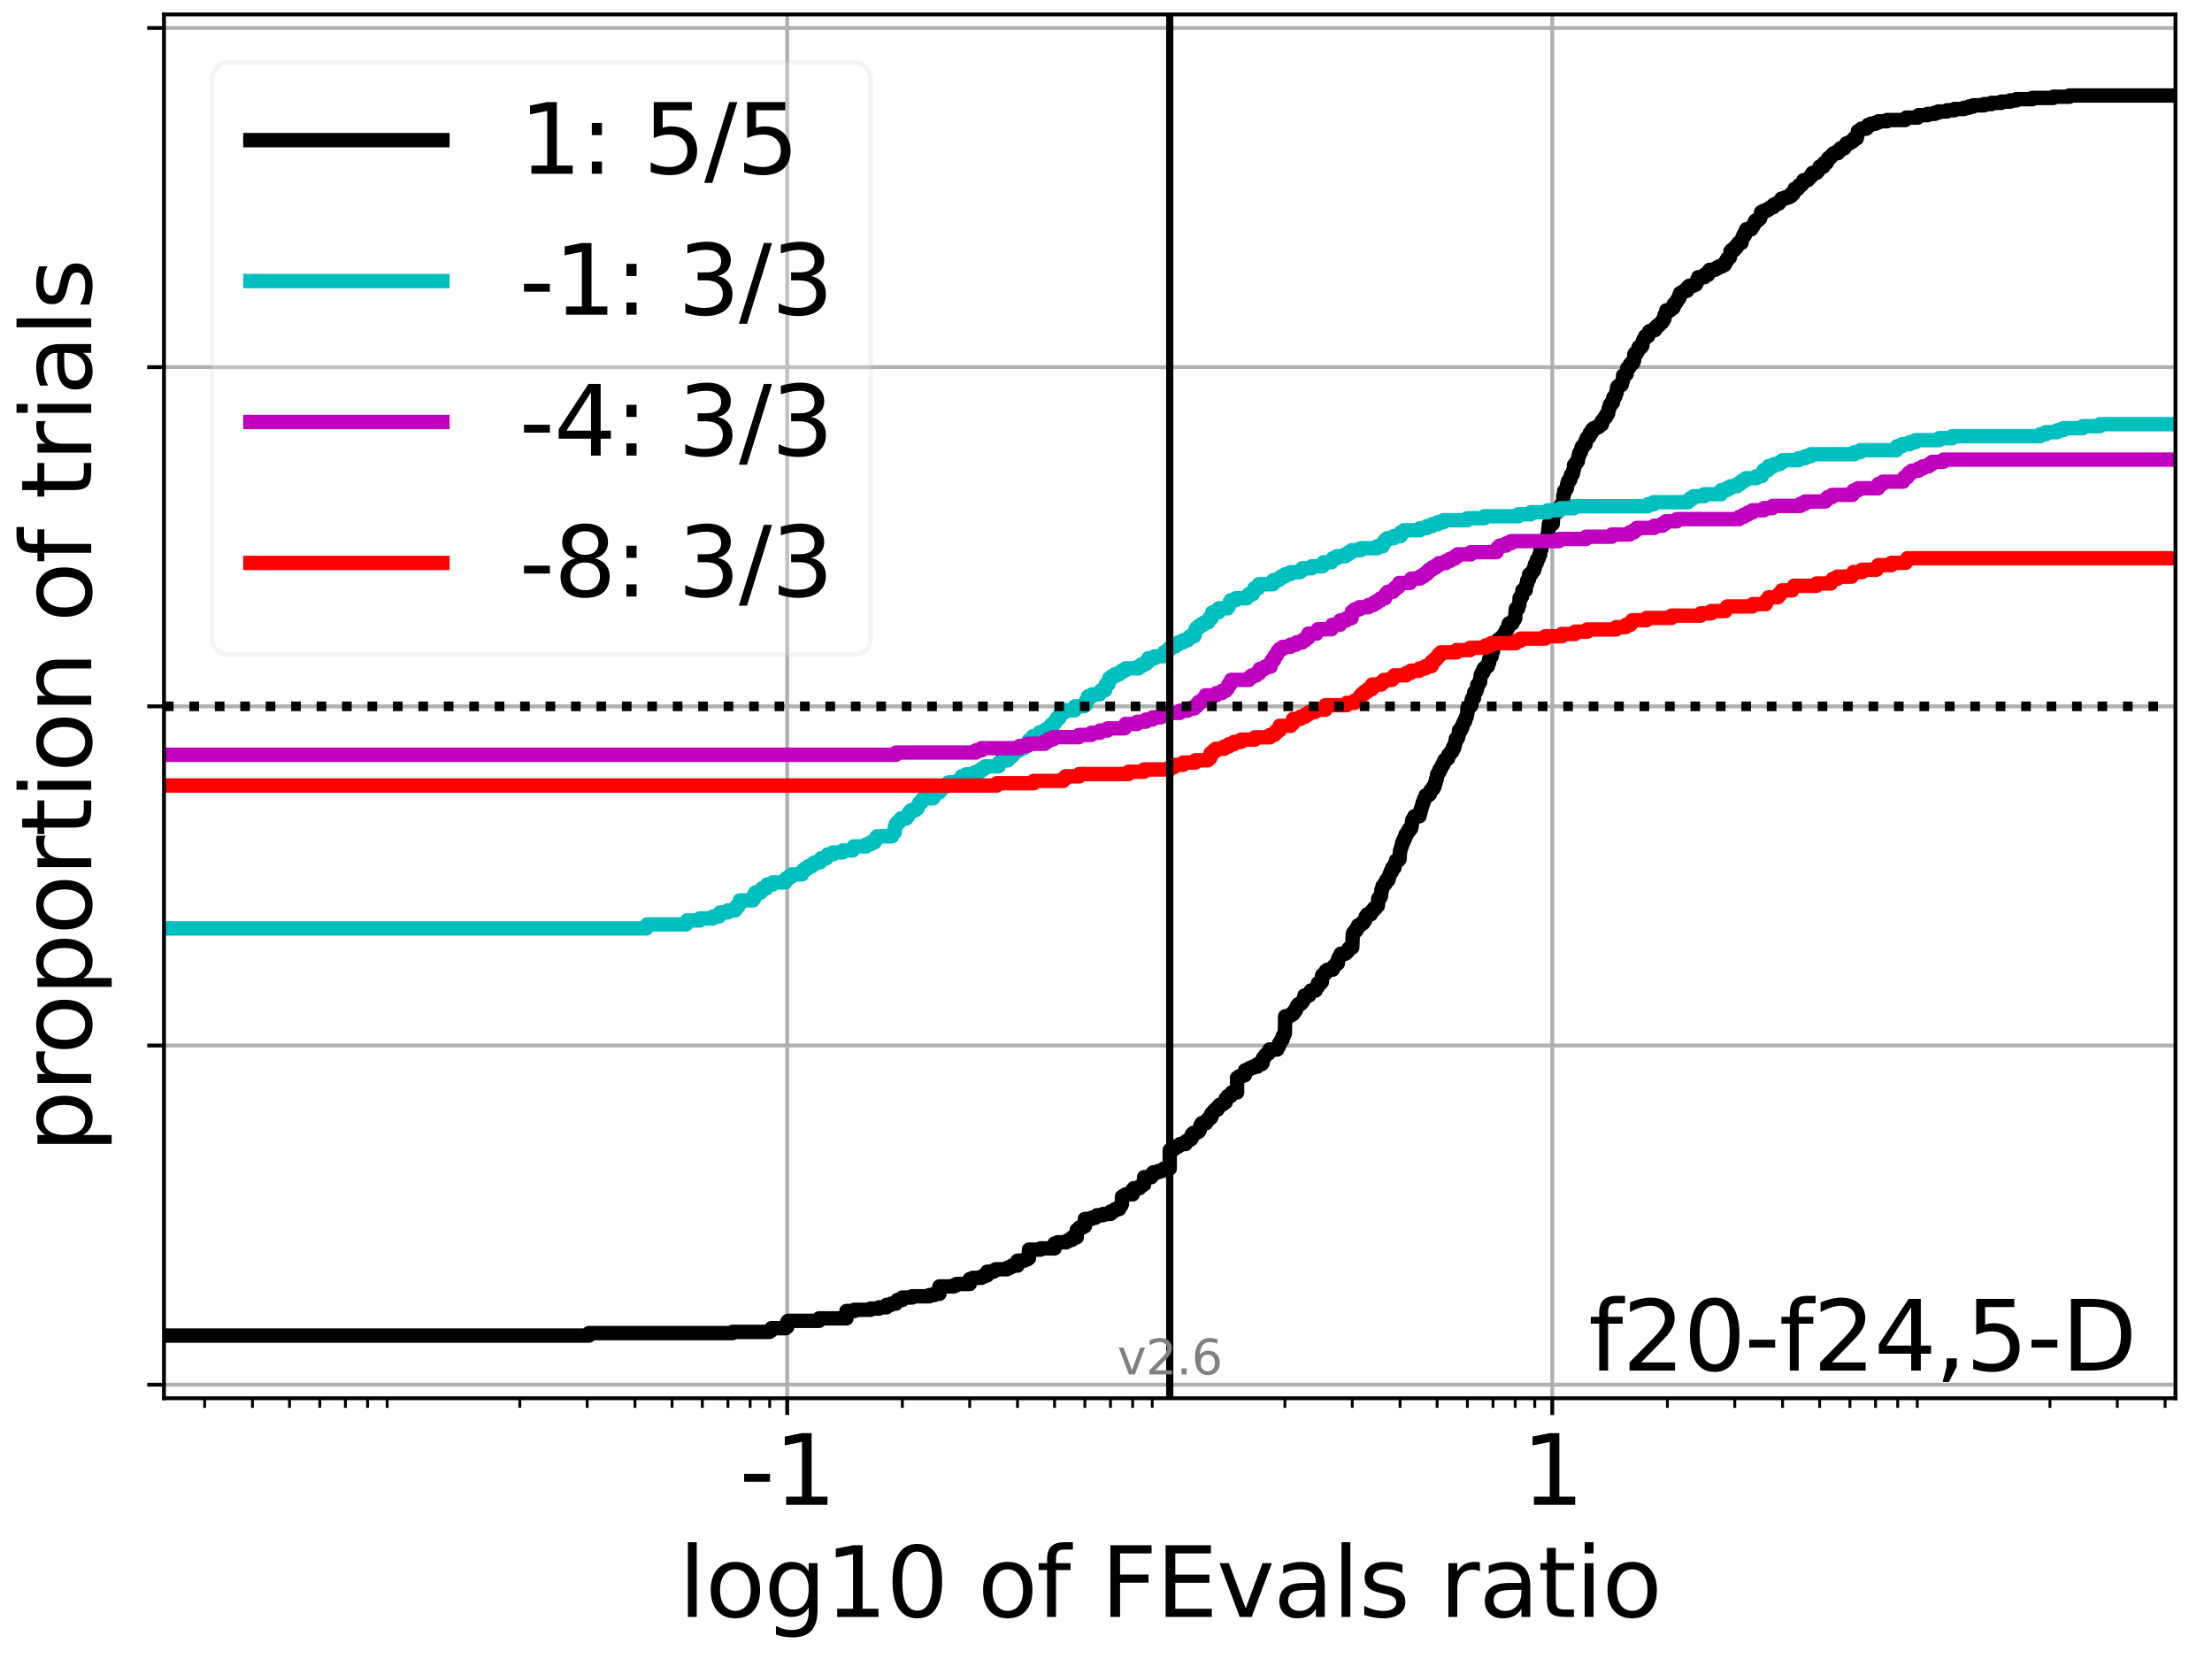 <?xml version="1.0" encoding="utf-8" standalone="no"?>
<!DOCTYPE svg PUBLIC "-//W3C//DTD SVG 1.1//EN"
  "http://www.w3.org/Graphics/SVG/1.1/DTD/svg11.dtd">
<svg height="345.6pt" version="1.1" viewBox="0 0 460.8 345.6" width="460.8pt" xmlns="http://www.w3.org/2000/svg" xmlns:xlink="http://www.w3.org/1999/xlink">
 <defs>
  <style type="text/css">*{stroke-linecap:butt;stroke-linejoin:round;}</style>
 </defs>
 <g id="figure_1">
  <g id="patch_1">
   <path d="M 0 345.6 
L 460.8 345.6 
L 460.8 0 
L 0 0 
z
" style="fill:#ffffff;"/>
  </g>
  <g id="axes_1">
   <g id="patch_2">
    <path d="M 34.16 291.28 
L 453.192 291.28 
L 453.192 3 
L 34.16 3 
z
" style="fill:#ffffff;"/>
   </g>
   <g id="matplotlib.axis_1">
    <g id="xtick_1">
     <g id="line2d_1">
      <path clip-path="url(#p0ff35b66ad)" d="M 163.988 291.28 
L 163.988 3 
" style="fill:none;stroke:#b0b0b0;stroke-linecap:square;stroke-width:0.8;"/>
     </g>
     <g id="line2d_2">
      <defs>
       <path d="M 0 0 
L 0 3.5 
" id="m79f0461adf" style="stroke:#000000;stroke-width:0.8;"/>
      </defs>
      <g>
       <use style="stroke:#000000;stroke-width:0.8;" x="163.988" xlink:href="#m79f0461adf" y="291.28"/>
      </g>
     </g>
     <g id="text_1">
      <!-- -1 -->
      <g transform="translate(154.017 313.477)scale(0.2 -0.2)">
       <defs>
        <path d="M 313 2009 
L 1997 2009 
L 1997 1497 
L 313 1497 
L 313 2009 
z
" id="DejaVuSans-2d" transform="scale(0.016)"/>
        <path d="M 794 531 
L 1825 531 
L 1825 4091 
L 703 3866 
L 703 4441 
L 1819 4666 
L 2450 4666 
L 2450 531 
L 3481 531 
L 3481 0 
L 794 0 
L 794 531 
z
" id="DejaVuSans-31" transform="scale(0.016)"/>
       </defs>
       <use xlink:href="#DejaVuSans-2d"/>
       <use x="36.084" xlink:href="#DejaVuSans-31"/>
      </g>
     </g>
    </g>
    <g id="xtick_2">
     <g id="line2d_3">
      <path clip-path="url(#p0ff35b66ad)" d="M 323.364 291.28 
L 323.364 3 
" style="fill:none;stroke:#b0b0b0;stroke-linecap:square;stroke-width:0.8;"/>
     </g>
     <g id="line2d_4">
      <g>
       <use style="stroke:#000000;stroke-width:0.8;" x="323.364" xlink:href="#m79f0461adf" y="291.28"/>
      </g>
     </g>
     <g id="text_2">
      <!-- 1 -->
      <g transform="translate(317.002 313.477)scale(0.2 -0.2)">
       <use xlink:href="#DejaVuSans-31"/>
      </g>
     </g>
    </g>
    <g id="xtick_3">
     <g id="line2d_5">
      <defs>
       <path d="M 0 0 
L 0 2 
" id="mfc6230ea77" style="stroke:#000000;stroke-width:0.6;"/>
      </defs>
      <g>
       <use style="stroke:#000000;stroke-width:0.6;" x="42.632" xlink:href="#mfc6230ea77" y="291.28"/>
      </g>
     </g>
    </g>
    <g id="xtick_4">
     <g id="line2d_6">
      <g>
       <use style="stroke:#000000;stroke-width:0.6;" x="52.588" xlink:href="#mfc6230ea77" y="291.28"/>
      </g>
     </g>
    </g>
    <g id="xtick_5">
     <g id="line2d_7">
      <g>
       <use style="stroke:#000000;stroke-width:0.6;" x="60.311" xlink:href="#mfc6230ea77" y="291.28"/>
      </g>
     </g>
    </g>
    <g id="xtick_6">
     <g id="line2d_8">
      <g>
       <use style="stroke:#000000;stroke-width:0.6;" x="66.62" xlink:href="#mfc6230ea77" y="291.28"/>
      </g>
     </g>
    </g>
    <g id="xtick_7">
     <g id="line2d_9">
      <g>
       <use style="stroke:#000000;stroke-width:0.6;" x="71.955" xlink:href="#mfc6230ea77" y="291.28"/>
      </g>
     </g>
    </g>
    <g id="xtick_8">
     <g id="line2d_10">
      <g>
       <use style="stroke:#000000;stroke-width:0.6;" x="76.577" xlink:href="#mfc6230ea77" y="291.28"/>
      </g>
     </g>
    </g>
    <g id="xtick_9">
     <g id="line2d_11">
      <g>
       <use style="stroke:#000000;stroke-width:0.6;" x="80.653" xlink:href="#mfc6230ea77" y="291.28"/>
      </g>
     </g>
    </g>
    <g id="xtick_10">
     <g id="line2d_12">
      <g>
       <use style="stroke:#000000;stroke-width:0.6;" x="108.288" xlink:href="#mfc6230ea77" y="291.28"/>
      </g>
     </g>
    </g>
    <g id="xtick_11">
     <g id="line2d_13">
      <g>
       <use style="stroke:#000000;stroke-width:0.6;" x="122.32" xlink:href="#mfc6230ea77" y="291.28"/>
      </g>
     </g>
    </g>
    <g id="xtick_12">
     <g id="line2d_14">
      <g>
       <use style="stroke:#000000;stroke-width:0.6;" x="132.276" xlink:href="#mfc6230ea77" y="291.28"/>
      </g>
     </g>
    </g>
    <g id="xtick_13">
     <g id="line2d_15">
      <g>
       <use style="stroke:#000000;stroke-width:0.6;" x="139.999" xlink:href="#mfc6230ea77" y="291.28"/>
      </g>
     </g>
    </g>
    <g id="xtick_14">
     <g id="line2d_16">
      <g>
       <use style="stroke:#000000;stroke-width:0.6;" x="146.309" xlink:href="#mfc6230ea77" y="291.28"/>
      </g>
     </g>
    </g>
    <g id="xtick_15">
     <g id="line2d_17">
      <g>
       <use style="stroke:#000000;stroke-width:0.6;" x="151.644" xlink:href="#mfc6230ea77" y="291.28"/>
      </g>
     </g>
    </g>
    <g id="xtick_16">
     <g id="line2d_18">
      <g>
       <use style="stroke:#000000;stroke-width:0.6;" x="156.265" xlink:href="#mfc6230ea77" y="291.28"/>
      </g>
     </g>
    </g>
    <g id="xtick_17">
     <g id="line2d_19">
      <g>
       <use style="stroke:#000000;stroke-width:0.6;" x="160.341" xlink:href="#mfc6230ea77" y="291.28"/>
      </g>
     </g>
    </g>
    <g id="xtick_18">
     <g id="line2d_20">
      <g>
       <use style="stroke:#000000;stroke-width:0.6;" x="187.976" xlink:href="#mfc6230ea77" y="291.28"/>
      </g>
     </g>
    </g>
    <g id="xtick_19">
     <g id="line2d_21">
      <g>
       <use style="stroke:#000000;stroke-width:0.6;" x="202.009" xlink:href="#mfc6230ea77" y="291.28"/>
      </g>
     </g>
    </g>
    <g id="xtick_20">
     <g id="line2d_22">
      <g>
       <use style="stroke:#000000;stroke-width:0.6;" x="211.965" xlink:href="#mfc6230ea77" y="291.28"/>
      </g>
     </g>
    </g>
    <g id="xtick_21">
     <g id="line2d_23">
      <g>
       <use style="stroke:#000000;stroke-width:0.6;" x="219.687" xlink:href="#mfc6230ea77" y="291.28"/>
      </g>
     </g>
    </g>
    <g id="xtick_22">
     <g id="line2d_24">
      <g>
       <use style="stroke:#000000;stroke-width:0.6;" x="225.997" xlink:href="#mfc6230ea77" y="291.28"/>
      </g>
     </g>
    </g>
    <g id="xtick_23">
     <g id="line2d_25">
      <g>
       <use style="stroke:#000000;stroke-width:0.6;" x="231.332" xlink:href="#mfc6230ea77" y="291.28"/>
      </g>
     </g>
    </g>
    <g id="xtick_24">
     <g id="line2d_26">
      <g>
       <use style="stroke:#000000;stroke-width:0.6;" x="235.953" xlink:href="#mfc6230ea77" y="291.28"/>
      </g>
     </g>
    </g>
    <g id="xtick_25">
     <g id="line2d_27">
      <g>
       <use style="stroke:#000000;stroke-width:0.6;" x="240.03" xlink:href="#mfc6230ea77" y="291.28"/>
      </g>
     </g>
    </g>
    <g id="xtick_26">
     <g id="line2d_28">
      <g>
       <use style="stroke:#000000;stroke-width:0.6;" x="267.665" xlink:href="#mfc6230ea77" y="291.28"/>
      </g>
     </g>
    </g>
    <g id="xtick_27">
     <g id="line2d_29">
      <g>
       <use style="stroke:#000000;stroke-width:0.6;" x="281.697" xlink:href="#mfc6230ea77" y="291.28"/>
      </g>
     </g>
    </g>
    <g id="xtick_28">
     <g id="line2d_30">
      <g>
       <use style="stroke:#000000;stroke-width:0.6;" x="291.653" xlink:href="#mfc6230ea77" y="291.28"/>
      </g>
     </g>
    </g>
    <g id="xtick_29">
     <g id="line2d_31">
      <g>
       <use style="stroke:#000000;stroke-width:0.6;" x="299.376" xlink:href="#mfc6230ea77" y="291.28"/>
      </g>
     </g>
    </g>
    <g id="xtick_30">
     <g id="line2d_32">
      <g>
       <use style="stroke:#000000;stroke-width:0.6;" x="305.686" xlink:href="#mfc6230ea77" y="291.28"/>
      </g>
     </g>
    </g>
    <g id="xtick_31">
     <g id="line2d_33">
      <g>
       <use style="stroke:#000000;stroke-width:0.6;" x="311.021" xlink:href="#mfc6230ea77" y="291.28"/>
      </g>
     </g>
    </g>
    <g id="xtick_32">
     <g id="line2d_34">
      <g>
       <use style="stroke:#000000;stroke-width:0.6;" x="315.642" xlink:href="#mfc6230ea77" y="291.28"/>
      </g>
     </g>
    </g>
    <g id="xtick_33">
     <g id="line2d_35">
      <g>
       <use style="stroke:#000000;stroke-width:0.6;" x="319.718" xlink:href="#mfc6230ea77" y="291.28"/>
      </g>
     </g>
    </g>
    <g id="xtick_34">
     <g id="line2d_36">
      <g>
       <use style="stroke:#000000;stroke-width:0.6;" x="347.353" xlink:href="#mfc6230ea77" y="291.28"/>
      </g>
     </g>
    </g>
    <g id="xtick_35">
     <g id="line2d_37">
      <g>
       <use style="stroke:#000000;stroke-width:0.6;" x="361.385" xlink:href="#mfc6230ea77" y="291.28"/>
      </g>
     </g>
    </g>
    <g id="xtick_36">
     <g id="line2d_38">
      <g>
       <use style="stroke:#000000;stroke-width:0.6;" x="371.342" xlink:href="#mfc6230ea77" y="291.28"/>
      </g>
     </g>
    </g>
    <g id="xtick_37">
     <g id="line2d_39">
      <g>
       <use style="stroke:#000000;stroke-width:0.6;" x="379.064" xlink:href="#mfc6230ea77" y="291.28"/>
      </g>
     </g>
    </g>
    <g id="xtick_38">
     <g id="line2d_40">
      <g>
       <use style="stroke:#000000;stroke-width:0.6;" x="385.374" xlink:href="#mfc6230ea77" y="291.28"/>
      </g>
     </g>
    </g>
    <g id="xtick_39">
     <g id="line2d_41">
      <g>
       <use style="stroke:#000000;stroke-width:0.6;" x="390.709" xlink:href="#mfc6230ea77" y="291.28"/>
      </g>
     </g>
    </g>
    <g id="xtick_40">
     <g id="line2d_42">
      <g>
       <use style="stroke:#000000;stroke-width:0.6;" x="395.33" xlink:href="#mfc6230ea77" y="291.28"/>
      </g>
     </g>
    </g>
    <g id="xtick_41">
     <g id="line2d_43">
      <g>
       <use style="stroke:#000000;stroke-width:0.6;" x="399.406" xlink:href="#mfc6230ea77" y="291.28"/>
      </g>
     </g>
    </g>
    <g id="xtick_42">
     <g id="line2d_44">
      <g>
       <use style="stroke:#000000;stroke-width:0.6;" x="427.041" xlink:href="#mfc6230ea77" y="291.28"/>
      </g>
     </g>
    </g>
    <g id="xtick_43">
     <g id="line2d_45">
      <g>
       <use style="stroke:#000000;stroke-width:0.6;" x="441.074" xlink:href="#mfc6230ea77" y="291.28"/>
      </g>
     </g>
    </g>
    <g id="xtick_44">
     <g id="line2d_46">
      <g>
       <use style="stroke:#000000;stroke-width:0.6;" x="451.03" xlink:href="#mfc6230ea77" y="291.28"/>
      </g>
     </g>
    </g>
    <g id="text_3">
     <!-- log10 of FEvals ratio -->
     <g transform="translate(141.371 336.833)scale(0.2 -0.2)">
      <defs>
       <path d="M 603 4863 
L 1178 4863 
L 1178 0 
L 603 0 
L 603 4863 
z
" id="DejaVuSans-6c" transform="scale(0.016)"/>
       <path d="M 1959 3097 
Q 1497 3097 1228 2736 
Q 959 2375 959 1747 
Q 959 1119 1226 758 
Q 1494 397 1959 397 
Q 2419 397 2687 759 
Q 2956 1122 2956 1747 
Q 2956 2369 2687 2733 
Q 2419 3097 1959 3097 
z
M 1959 3584 
Q 2709 3584 3137 3096 
Q 3566 2609 3566 1747 
Q 3566 888 3137 398 
Q 2709 -91 1959 -91 
Q 1206 -91 779 398 
Q 353 888 353 1747 
Q 353 2609 779 3096 
Q 1206 3584 1959 3584 
z
" id="DejaVuSans-6f" transform="scale(0.016)"/>
       <path d="M 2906 1791 
Q 2906 2416 2648 2759 
Q 2391 3103 1925 3103 
Q 1463 3103 1205 2759 
Q 947 2416 947 1791 
Q 947 1169 1205 825 
Q 1463 481 1925 481 
Q 2391 481 2648 825 
Q 2906 1169 2906 1791 
z
M 3481 434 
Q 3481 -459 3084 -895 
Q 2688 -1331 1869 -1331 
Q 1566 -1331 1297 -1286 
Q 1028 -1241 775 -1147 
L 775 -588 
Q 1028 -725 1275 -790 
Q 1522 -856 1778 -856 
Q 2344 -856 2625 -561 
Q 2906 -266 2906 331 
L 2906 616 
Q 2728 306 2450 153 
Q 2172 0 1784 0 
Q 1141 0 747 490 
Q 353 981 353 1791 
Q 353 2603 747 3093 
Q 1141 3584 1784 3584 
Q 2172 3584 2450 3431 
Q 2728 3278 2906 2969 
L 2906 3500 
L 3481 3500 
L 3481 434 
z
" id="DejaVuSans-67" transform="scale(0.016)"/>
       <path d="M 2034 4250 
Q 1547 4250 1301 3770 
Q 1056 3291 1056 2328 
Q 1056 1369 1301 889 
Q 1547 409 2034 409 
Q 2525 409 2770 889 
Q 3016 1369 3016 2328 
Q 3016 3291 2770 3770 
Q 2525 4250 2034 4250 
z
M 2034 4750 
Q 2819 4750 3233 4129 
Q 3647 3509 3647 2328 
Q 3647 1150 3233 529 
Q 2819 -91 2034 -91 
Q 1250 -91 836 529 
Q 422 1150 422 2328 
Q 422 3509 836 4129 
Q 1250 4750 2034 4750 
z
" id="DejaVuSans-30" transform="scale(0.016)"/>
       <path id="DejaVuSans-20" transform="scale(0.016)"/>
       <path d="M 2375 4863 
L 2375 4384 
L 1825 4384 
Q 1516 4384 1395 4259 
Q 1275 4134 1275 3809 
L 1275 3500 
L 2222 3500 
L 2222 3053 
L 1275 3053 
L 1275 0 
L 697 0 
L 697 3053 
L 147 3053 
L 147 3500 
L 697 3500 
L 697 3744 
Q 697 4328 969 4595 
Q 1241 4863 1831 4863 
L 2375 4863 
z
" id="DejaVuSans-66" transform="scale(0.016)"/>
       <path d="M 628 4666 
L 3309 4666 
L 3309 4134 
L 1259 4134 
L 1259 2759 
L 3109 2759 
L 3109 2228 
L 1259 2228 
L 1259 0 
L 628 0 
L 628 4666 
z
" id="DejaVuSans-46" transform="scale(0.016)"/>
       <path d="M 628 4666 
L 3578 4666 
L 3578 4134 
L 1259 4134 
L 1259 2753 
L 3481 2753 
L 3481 2222 
L 1259 2222 
L 1259 531 
L 3634 531 
L 3634 0 
L 628 0 
L 628 4666 
z
" id="DejaVuSans-45" transform="scale(0.016)"/>
       <path d="M 191 3500 
L 800 3500 
L 1894 563 
L 2988 3500 
L 3597 3500 
L 2284 0 
L 1503 0 
L 191 3500 
z
" id="DejaVuSans-76" transform="scale(0.016)"/>
       <path d="M 2194 1759 
Q 1497 1759 1228 1600 
Q 959 1441 959 1056 
Q 959 750 1161 570 
Q 1363 391 1709 391 
Q 2188 391 2477 730 
Q 2766 1069 2766 1631 
L 2766 1759 
L 2194 1759 
z
M 3341 1997 
L 3341 0 
L 2766 0 
L 2766 531 
Q 2569 213 2275 61 
Q 1981 -91 1556 -91 
Q 1019 -91 701 211 
Q 384 513 384 1019 
Q 384 1609 779 1909 
Q 1175 2209 1959 2209 
L 2766 2209 
L 2766 2266 
Q 2766 2663 2505 2880 
Q 2244 3097 1772 3097 
Q 1472 3097 1187 3025 
Q 903 2953 641 2809 
L 641 3341 
Q 956 3463 1253 3523 
Q 1550 3584 1831 3584 
Q 2591 3584 2966 3190 
Q 3341 2797 3341 1997 
z
" id="DejaVuSans-61" transform="scale(0.016)"/>
       <path d="M 2834 3397 
L 2834 2853 
Q 2591 2978 2328 3040 
Q 2066 3103 1784 3103 
Q 1356 3103 1142 2972 
Q 928 2841 928 2578 
Q 928 2378 1081 2264 
Q 1234 2150 1697 2047 
L 1894 2003 
Q 2506 1872 2764 1633 
Q 3022 1394 3022 966 
Q 3022 478 2636 193 
Q 2250 -91 1575 -91 
Q 1294 -91 989 -36 
Q 684 19 347 128 
L 347 722 
Q 666 556 975 473 
Q 1284 391 1588 391 
Q 1994 391 2212 530 
Q 2431 669 2431 922 
Q 2431 1156 2273 1281 
Q 2116 1406 1581 1522 
L 1381 1569 
Q 847 1681 609 1914 
Q 372 2147 372 2553 
Q 372 3047 722 3315 
Q 1072 3584 1716 3584 
Q 2034 3584 2315 3537 
Q 2597 3491 2834 3397 
z
" id="DejaVuSans-73" transform="scale(0.016)"/>
       <path d="M 2631 2963 
Q 2534 3019 2420 3045 
Q 2306 3072 2169 3072 
Q 1681 3072 1420 2755 
Q 1159 2438 1159 1844 
L 1159 0 
L 581 0 
L 581 3500 
L 1159 3500 
L 1159 2956 
Q 1341 3275 1631 3429 
Q 1922 3584 2338 3584 
Q 2397 3584 2469 3576 
Q 2541 3569 2628 3553 
L 2631 2963 
z
" id="DejaVuSans-72" transform="scale(0.016)"/>
       <path d="M 1172 4494 
L 1172 3500 
L 2356 3500 
L 2356 3053 
L 1172 3053 
L 1172 1153 
Q 1172 725 1289 603 
Q 1406 481 1766 481 
L 2356 481 
L 2356 0 
L 1766 0 
Q 1100 0 847 248 
Q 594 497 594 1153 
L 594 3053 
L 172 3053 
L 172 3500 
L 594 3500 
L 594 4494 
L 1172 4494 
z
" id="DejaVuSans-74" transform="scale(0.016)"/>
       <path d="M 603 3500 
L 1178 3500 
L 1178 0 
L 603 0 
L 603 3500 
z
M 603 4863 
L 1178 4863 
L 1178 4134 
L 603 4134 
L 603 4863 
z
" id="DejaVuSans-69" transform="scale(0.016)"/>
      </defs>
      <use xlink:href="#DejaVuSans-6c"/>
      <use x="27.783" xlink:href="#DejaVuSans-6f"/>
      <use x="88.965" xlink:href="#DejaVuSans-67"/>
      <use x="152.441" xlink:href="#DejaVuSans-31"/>
      <use x="216.064" xlink:href="#DejaVuSans-30"/>
      <use x="279.688" xlink:href="#DejaVuSans-20"/>
      <use x="311.475" xlink:href="#DejaVuSans-6f"/>
      <use x="372.656" xlink:href="#DejaVuSans-66"/>
      <use x="407.861" xlink:href="#DejaVuSans-20"/>
      <use x="439.648" xlink:href="#DejaVuSans-46"/>
      <use x="497.168" xlink:href="#DejaVuSans-45"/>
      <use x="560.352" xlink:href="#DejaVuSans-76"/>
      <use x="619.531" xlink:href="#DejaVuSans-61"/>
      <use x="680.811" xlink:href="#DejaVuSans-6c"/>
      <use x="708.594" xlink:href="#DejaVuSans-73"/>
      <use x="760.693" xlink:href="#DejaVuSans-20"/>
      <use x="792.48" xlink:href="#DejaVuSans-72"/>
      <use x="833.594" xlink:href="#DejaVuSans-61"/>
      <use x="894.873" xlink:href="#DejaVuSans-74"/>
      <use x="934.082" xlink:href="#DejaVuSans-69"/>
      <use x="961.865" xlink:href="#DejaVuSans-6f"/>
     </g>
    </g>
   </g>
   <g id="matplotlib.axis_2">
    <g id="ytick_1">
     <g id="line2d_47">
      <path clip-path="url(#p0ff35b66ad)" d="M 34.16 288.454 
L 453.192 288.454 
" style="fill:none;stroke:#b0b0b0;stroke-linecap:square;stroke-width:0.8;"/>
     </g>
     <g id="line2d_48">
      <defs>
       <path d="M 0 0 
L -3.5 0 
" id="md4d1a93958" style="stroke:#000000;stroke-width:0.8;"/>
      </defs>
      <g>
       <use style="stroke:#000000;stroke-width:0.8;" x="34.16" xlink:href="#md4d1a93958" y="288.454"/>
      </g>
     </g>
    </g>
    <g id="ytick_2">
     <g id="line2d_49">
      <path clip-path="url(#p0ff35b66ad)" d="M 34.16 217.797 
L 453.192 217.797 
" style="fill:none;stroke:#b0b0b0;stroke-linecap:square;stroke-width:0.8;"/>
     </g>
     <g id="line2d_50">
      <g>
       <use style="stroke:#000000;stroke-width:0.8;" x="34.16" xlink:href="#md4d1a93958" y="217.797"/>
      </g>
     </g>
    </g>
    <g id="ytick_3">
     <g id="line2d_51">
      <path clip-path="url(#p0ff35b66ad)" d="M 34.16 147.14 
L 453.192 147.14 
" style="fill:none;stroke:#b0b0b0;stroke-linecap:square;stroke-width:0.8;"/>
     </g>
     <g id="line2d_52">
      <g>
       <use style="stroke:#000000;stroke-width:0.8;" x="34.16" xlink:href="#md4d1a93958" y="147.14"/>
      </g>
     </g>
    </g>
    <g id="ytick_4">
     <g id="line2d_53">
      <path clip-path="url(#p0ff35b66ad)" d="M 34.16 76.483 
L 453.192 76.483 
" style="fill:none;stroke:#b0b0b0;stroke-linecap:square;stroke-width:0.8;"/>
     </g>
     <g id="line2d_54">
      <g>
       <use style="stroke:#000000;stroke-width:0.8;" x="34.16" xlink:href="#md4d1a93958" y="76.483"/>
      </g>
     </g>
    </g>
    <g id="ytick_5">
     <g id="line2d_55">
      <path clip-path="url(#p0ff35b66ad)" d="M 34.16 5.826 
L 453.192 5.826 
" style="fill:none;stroke:#b0b0b0;stroke-linecap:square;stroke-width:0.8;"/>
     </g>
     <g id="line2d_56">
      <g>
       <use style="stroke:#000000;stroke-width:0.8;" x="34.16" xlink:href="#md4d1a93958" y="5.826"/>
      </g>
     </g>
    </g>
    <g id="text_4">
     <!-- proportion of trials -->
     <g transform="translate(19.001 240.146)rotate(-90)scale(0.2 -0.2)">
      <defs>
       <path d="M 1159 525 
L 1159 -1331 
L 581 -1331 
L 581 3500 
L 1159 3500 
L 1159 2969 
Q 1341 3281 1617 3432 
Q 1894 3584 2278 3584 
Q 2916 3584 3314 3078 
Q 3713 2572 3713 1747 
Q 3713 922 3314 415 
Q 2916 -91 2278 -91 
Q 1894 -91 1617 61 
Q 1341 213 1159 525 
z
M 3116 1747 
Q 3116 2381 2855 2742 
Q 2594 3103 2138 3103 
Q 1681 3103 1420 2742 
Q 1159 2381 1159 1747 
Q 1159 1113 1420 752 
Q 1681 391 2138 391 
Q 2594 391 2855 752 
Q 3116 1113 3116 1747 
z
" id="DejaVuSans-70" transform="scale(0.016)"/>
       <path d="M 3513 2113 
L 3513 0 
L 2938 0 
L 2938 2094 
Q 2938 2591 2744 2837 
Q 2550 3084 2163 3084 
Q 1697 3084 1428 2787 
Q 1159 2491 1159 1978 
L 1159 0 
L 581 0 
L 581 3500 
L 1159 3500 
L 1159 2956 
Q 1366 3272 1645 3428 
Q 1925 3584 2291 3584 
Q 2894 3584 3203 3211 
Q 3513 2838 3513 2113 
z
" id="DejaVuSans-6e" transform="scale(0.016)"/>
      </defs>
      <use xlink:href="#DejaVuSans-70"/>
      <use x="63.477" xlink:href="#DejaVuSans-72"/>
      <use x="102.34" xlink:href="#DejaVuSans-6f"/>
      <use x="163.521" xlink:href="#DejaVuSans-70"/>
      <use x="226.998" xlink:href="#DejaVuSans-6f"/>
      <use x="288.18" xlink:href="#DejaVuSans-72"/>
      <use x="329.293" xlink:href="#DejaVuSans-74"/>
      <use x="368.502" xlink:href="#DejaVuSans-69"/>
      <use x="396.285" xlink:href="#DejaVuSans-6f"/>
      <use x="457.467" xlink:href="#DejaVuSans-6e"/>
      <use x="520.846" xlink:href="#DejaVuSans-20"/>
      <use x="552.633" xlink:href="#DejaVuSans-6f"/>
      <use x="613.814" xlink:href="#DejaVuSans-66"/>
      <use x="649.02" xlink:href="#DejaVuSans-20"/>
      <use x="680.807" xlink:href="#DejaVuSans-74"/>
      <use x="720.016" xlink:href="#DejaVuSans-72"/>
      <use x="761.129" xlink:href="#DejaVuSans-69"/>
      <use x="788.912" xlink:href="#DejaVuSans-61"/>
      <use x="850.191" xlink:href="#DejaVuSans-6c"/>
      <use x="877.975" xlink:href="#DejaVuSans-73"/>
     </g>
    </g>
   </g>
   <g id="line2d_57">
    <path clip-path="url(#p0ff35b66ad)" d="M 34.16 278.223 
L 122.668 278.223 
L 122.668 277.711 
L 152.591 277.711 
L 152.591 277.456 
L 160.31 277.456 
L 160.31 277.2 
L 160.689 277.2 
L 160.689 276.688 
L 163.674 276.688 
L 163.674 276.432 
L 163.988 276.432 
L 163.988 275.409 
L 164.161 275.409 
L 164.161 275.154 
L 170.645 275.154 
L 170.645 274.642 
L 176.331 274.642 
L 176.331 273.107 
L 177.989 273.107 
L 177.989 272.852 
L 181.353 272.852 
L 181.353 272.596 
L 183.139 272.596 
L 183.139 272.34 
L 184.678 272.34 
L 184.678 271.829 
L 185.635 271.829 
L 185.635 271.573 
L 186.619 271.573 
L 186.619 271.317 
L 186.74 271.317 
L 186.74 271.061 
L 186.953 271.061 
L 186.953 270.805 
L 187.976 270.805 
L 187.976 270.294 
L 190.013 270.294 
L 190.013 270.038 
L 193.601 270.038 
L 193.601 269.782 
L 194.634 269.782 
L 194.634 269.527 
L 195.699 269.527 
L 195.699 267.992 
L 198.71 267.992 
L 198.71 267.736 
L 199.245 267.736 
L 199.245 267.48 
L 202.009 267.48 
L 202.009 266.457 
L 202.644 266.457 
L 202.644 266.202 
L 204.419 266.202 
L 204.419 265.946 
L 204.963 265.946 
L 204.963 265.69 
L 205.655 265.69 
L 205.655 264.923 
L 206.951 264.923 
L 206.951 264.667 
L 207.43 264.667 
L 207.43 264.411 
L 209.731 264.411 
L 209.731 264.155 
L 210.315 264.155 
L 210.315 263.9 
L 210.815 263.9 
L 210.815 263.644 
L 211.965 263.644 
L 211.965 262.621 
L 213.396 262.621 
L 213.396 262.365 
L 214.001 262.365 
L 214.001 262.109 
L 214.353 262.109 
L 214.353 260.319 
L 216.761 260.319 
L 216.761 260.063 
L 219.687 260.063 
L 219.687 259.04 
L 220.322 259.04 
L 220.322 258.784 
L 222.144 258.784 
L 222.144 258.528 
L 222.642 258.528 
L 222.642 258.273 
L 223.334 258.273 
L 223.334 257.761 
L 224.309 257.761 
L 224.309 256.227 
L 224.761 256.227 
L 224.847 255.715 
L 225.509 255.715 
L 225.509 255.459 
L 225.997 255.459 
L 225.997 253.925 
L 227.41 253.925 
L 227.41 253.669 
L 228.211 253.669 
L 228.211 253.413 
L 228.509 253.413 
L 228.509 253.157 
L 229.794 253.157 
L 229.794 252.901 
L 231.332 252.901 
L 231.332 252.39 
L 232.031 252.39 
L 232.031 252.134 
L 232.289 252.134 
L 232.289 251.878 
L 233.134 251.878 
L 233.134 251.623 
L 233.273 251.623 
L 233.381 251.111 
L 233.608 251.111 
L 233.608 250.855 
L 233.72 250.855 
L 233.72 249.321 
L 234.068 249.321 
L 234.068 249.065 
L 234.515 249.065 
L 234.515 248.809 
L 235.953 248.809 
L 235.953 247.786 
L 236.164 247.786 
L 236.164 247.53 
L 237.366 247.53 
L 237.366 247.275 
L 237.582 247.275 
L 237.582 247.019 
L 237.946 247.019 
L 237.946 246.763 
L 238.341 246.763 
L 238.341 245.228 
L 239.827 245.228 
L 239.827 244.973 
L 240.03 244.973 
L 240.03 244.461 
L 240.255 244.461 
L 240.255 244.205 
L 241.311 244.205 
L 241.311 243.949 
L 242.133 243.949 
L 242.133 243.694 
L 242.44 243.694 
L 242.44 243.438 
L 243.676 243.438 
L 243.676 239.601 
L 243.928 239.601 
L 243.928 239.346 
L 244.704 239.346 
L 244.789 238.834 
L 245.498 238.834 
L 245.498 238.578 
L 245.84 238.578 
L 245.84 238.323 
L 246.975 238.323 
L 246.975 237.811 
L 247.322 237.811 
L 247.322 237.555 
L 247.78 237.555 
L 247.78 237.299 
L 248.154 237.299 
L 248.154 237.044 
L 248.297 237.044 
L 248.297 236.276 
L 248.574 236.276 
L 248.574 236.021 
L 249.284 236.021 
L 249.284 235.765 
L 249.718 235.765 
L 249.718 235.509 
L 249.873 235.509 
L 249.873 235.253 
L 249.986 235.253 
L 250.05 234.486 
L 250.282 234.486 
L 250.337 233.974 
L 251.266 233.974 
L 251.277 233.463 
L 251.604 233.463 
L 251.604 233.207 
L 251.745 233.207 
L 251.745 232.951 
L 252.194 232.951 
L 252.194 232.696 
L 252.374 232.696 
L 252.374 231.928 
L 252.699 231.928 
L 252.699 231.672 
L 252.837 231.672 
L 252.837 231.417 
L 253.082 231.417 
L 253.082 231.161 
L 253.632 231.161 
L 253.632 230.649 
L 253.843 230.649 
L 253.843 230.394 
L 254.085 230.394 
L 254.085 230.138 
L 254.631 230.138 
L 254.631 229.882 
L 254.982 229.882 
L 254.982 229.626 
L 255.321 229.626 
L 255.321 228.859 
L 255.657 228.859 
L 255.73 228.347 
L 256.372 228.347 
L 256.372 228.092 
L 256.592 228.092 
L 256.592 227.58 
L 257.708 227.58 
L 257.708 224.511 
L 258.049 224.511 
L 258.049 224.255 
L 258.69 224.255 
L 258.69 223.999 
L 259.318 223.999 
L 259.35 222.976 
L 259.942 222.976 
L 259.942 222.72 
L 260.375 222.72 
L 260.375 222.465 
L 260.993 222.465 
L 260.993 222.209 
L 261.907 222.209 
L 261.927 221.697 
L 262.818 221.697 
L 262.818 221.442 
L 263.043 221.442 
L 263.084 220.419 
L 263.316 220.419 
L 263.316 220.163 
L 263.518 220.163 
L 263.518 219.907 
L 263.682 219.907 
L 263.682 219.651 
L 264.018 219.651 
L 264.018 219.395 
L 264.352 219.395 
L 264.376 218.884 
L 264.478 218.884 
L 264.478 218.628 
L 266.073 218.628 
L 266.178 218.117 
L 266.368 218.117 
L 266.448 217.349 
L 266.72 217.349 
L 266.797 216.838 
L 266.909 216.838 
L 266.909 216.582 
L 267.162 216.582 
L 267.227 215.815 
L 267.439 215.815 
L 267.496 215.303 
L 267.665 215.303 
L 267.717 211.722 
L 268.564 211.722 
L 268.564 211.467 
L 269.093 211.467 
L 269.093 211.211 
L 269.437 211.211 
L 269.5 210.699 
L 269.732 210.699 
L 269.732 210.443 
L 269.988 210.443 
L 269.988 209.932 
L 270.199 209.932 
L 270.26 209.42 
L 270.498 209.42 
L 270.498 209.165 
L 270.963 209.165 
L 270.963 208.909 
L 271.22 208.909 
L 271.22 208.653 
L 271.402 208.653 
L 271.402 208.397 
L 271.566 208.397 
L 271.566 208.141 
L 271.741 208.141 
L 271.741 207.374 
L 272.722 207.374 
L 272.722 207.118 
L 272.843 207.118 
L 272.843 206.863 
L 272.999 206.863 
L 273.074 206.351 
L 274.068 206.351 
L 274.144 205.84 
L 274.268 205.84 
L 274.268 205.584 
L 274.546 205.584 
L 274.546 204.816 
L 275.163 204.816 
L 275.163 204.561 
L 275.387 204.561 
L 275.387 203.282 
L 275.532 203.282 
L 275.532 203.026 
L 275.916 203.026 
L 275.916 202.77 
L 276.148 202.77 
L 276.187 202.259 
L 276.545 202.259 
L 276.545 202.003 
L 277.621 202.003 
L 277.697 201.491 
L 277.848 201.491 
L 277.848 201.236 
L 278.121 201.236 
L 278.121 200.98 
L 278.328 200.98 
L 278.328 200.724 
L 278.686 200.724 
L 278.686 199.957 
L 278.844 199.957 
L 278.889 199.445 
L 279.076 199.445 
L 279.076 199.189 
L 279.198 199.189 
L 279.198 198.934 
L 279.309 198.934 
L 279.309 198.678 
L 280.28 198.678 
L 280.28 198.422 
L 280.581 198.422 
L 280.581 198.166 
L 280.824 198.166 
L 280.885 197.655 
L 281.156 197.655 
L 281.156 197.399 
L 281.697 197.399 
L 281.808 194.586 
L 281.878 194.586 
L 281.878 194.33 
L 282.142 194.33 
L 282.142 194.074 
L 282.294 194.074 
L 282.294 193.818 
L 282.599 193.818 
L 282.667 193.307 
L 282.805 193.307 
L 282.899 192.795 
L 283.38 192.795 
L 283.38 192.539 
L 283.654 192.539 
L 283.654 192.284 
L 284.021 192.284 
L 284.021 192.028 
L 284.146 192.028 
L 284.146 191.772 
L 284.365 191.772 
L 284.467 191.005 
L 284.699 191.005 
L 284.789 190.493 
L 285.546 190.493 
L 285.638 189.982 
L 285.773 189.982 
L 285.773 189.726 
L 286.108 189.726 
L 286.205 189.214 
L 286.595 189.214 
L 286.595 188.959 
L 286.786 188.959 
L 286.786 188.703 
L 287.032 188.703 
L 287.123 187.168 
L 287.367 187.168 
L 287.367 186.912 
L 287.602 186.912 
L 287.617 186.401 
L 287.731 186.401 
L 287.764 185.378 
L 287.894 185.378 
L 288 184.611 
L 288.231 184.611 
L 288.231 184.355 
L 288.373 184.355 
L 288.373 184.099 
L 288.642 184.099 
L 288.701 183.587 
L 288.79 183.587 
L 288.79 183.332 
L 289.239 183.332 
L 289.298 182.564 
L 289.442 182.564 
L 289.514 182.053 
L 289.685 182.053 
L 289.701 181.541 
L 289.992 181.541 
L 290.019 180.774 
L 290.491 180.774 
L 290.588 180.007 
L 290.656 180.007 
L 290.656 179.751 
L 290.782 179.751 
L 290.82 179.239 
L 291.346 179.239 
L 291.346 178.984 
L 291.555 178.984 
L 291.653 177.193 
L 291.734 177.193 
L 291.822 176.682 
L 291.885 176.682 
L 291.989 176.17 
L 292.051 176.17 
L 292.055 175.659 
L 292.266 175.659 
L 292.266 175.147 
L 292.481 175.147 
L 292.503 174.635 
L 292.718 174.635 
L 292.798 173.868 
L 293.053 173.868 
L 293.147 173.357 
L 293.291 173.357 
L 293.291 173.101 
L 293.594 173.101 
L 293.6 172.589 
L 293.963 172.589 
L 293.977 172.078 
L 294.087 172.078 
L 294.156 171.055 
L 294.211 171.055 
L 294.211 170.799 
L 294.371 170.799 
L 294.371 170.543 
L 294.613 170.543 
L 294.649 170.032 
L 295.703 170.032 
L 295.729 169.264 
L 295.919 169.264 
L 295.974 168.497 
L 296.122 168.497 
L 296.176 167.985 
L 296.253 167.985 
L 296.353 167.218 
L 296.549 167.218 
L 296.614 166.707 
L 296.667 166.707 
L 296.667 166.451 
L 296.845 166.451 
L 296.932 165.939 
L 296.988 165.939 
L 296.988 165.683 
L 297.601 165.683 
L 297.601 165.428 
L 297.887 165.428 
L 297.991 164.916 
L 297.998 164.916 
L 297.998 164.66 
L 298.257 164.66 
L 298.257 164.405 
L 298.542 164.405 
L 298.542 163.893 
L 298.829 163.893 
L 298.926 163.126 
L 299.052 163.126 
L 299.139 162.358 
L 299.292 162.358 
L 299.376 161.335 
L 299.526 161.335 
L 299.526 161.08 
L 299.7 161.08 
L 299.7 160.824 
L 299.867 160.824 
L 299.867 160.312 
L 300.085 160.312 
L 300.085 160.056 
L 300.232 160.056 
L 300.316 159.545 
L 300.464 159.545 
L 300.464 159.289 
L 300.688 159.289 
L 300.701 158.778 
L 300.818 158.778 
L 300.818 158.522 
L 300.967 158.522 
L 300.967 158.266 
L 301.363 158.266 
L 301.363 158.01 
L 301.655 158.01 
L 301.71 157.243 
L 301.99 157.243 
L 301.99 156.987 
L 302.117 156.987 
L 302.117 156.731 
L 302.397 156.731 
L 302.397 156.476 
L 302.619 156.476 
L 302.674 155.708 
L 302.973 155.708 
L 302.973 155.197 
L 303.101 155.197 
L 303.115 154.685 
L 303.225 154.685 
L 303.268 153.918 
L 303.626 153.918 
L 303.626 153.662 
L 303.76 153.662 
L 303.794 153.151 
L 303.877 153.151 
L 303.938 152.128 
L 304.349 152.128 
L 304.349 151.616 
L 304.616 151.616 
L 304.711 150.849 
L 304.858 150.849 
L 304.952 150.337 
L 305.176 150.337 
L 305.202 149.826 
L 305.309 149.826 
L 305.418 149.314 
L 305.548 149.314 
L 305.657 148.547 
L 305.686 148.547 
L 305.686 147.524 
L 306.052 147.524 
L 306.077 147.012 
L 306.5 147.012 
L 306.585 145.733 
L 306.686 145.733 
L 306.686 145.477 
L 307.042 145.477 
L 307.111 144.199 
L 307.447 144.199 
L 307.52 143.687 
L 307.674 143.687 
L 307.737 142.664 
L 307.992 142.664 
L 308.096 142.152 
L 308.302 142.152 
L 308.406 141.129 
L 308.43 141.129 
L 308.448 140.618 
L 308.603 140.618 
L 308.701 140.106 
L 309.005 140.106 
L 309.052 139.339 
L 309.241 139.339 
L 309.241 139.083 
L 309.631 139.083 
L 309.631 138.827 
L 309.945 138.827 
L 310.046 138.06 
L 310.22 138.06 
L 310.22 137.293 
L 310.377 137.293 
L 310.377 137.037 
L 310.496 137.037 
L 310.496 136.781 
L 310.726 136.781 
L 310.795 136.014 
L 310.883 136.014 
L 310.883 135.758 
L 311.021 135.758 
L 311.037 134.224 
L 311.406 134.224 
L 311.406 133.968 
L 311.815 133.968 
L 311.852 133.456 
L 312.152 133.456 
L 312.152 133.2 
L 312.505 133.2 
L 312.505 132.945 
L 312.98 132.945 
L 313.022 132.433 
L 313.453 132.433 
L 313.529 131.666 
L 313.773 131.666 
L 313.8 131.154 
L 313.98 131.154 
L 313.98 130.899 
L 314.135 130.899 
L 314.233 130.131 
L 314.319 130.131 
L 314.319 129.875 
L 315.077 129.875 
L 315.164 129.364 
L 315.279 129.364 
L 315.279 129.108 
L 315.494 129.108 
L 315.494 128.852 
L 315.642 128.852 
L 315.745 127.062 
L 315.789 127.062 
L 315.789 126.806 
L 316.254 126.806 
L 316.339 126.039 
L 316.496 126.039 
L 316.57 124.504 
L 316.943 124.504 
L 316.943 124.248 
L 317.055 124.248 
L 317.148 122.97 
L 317.821 122.97 
L 317.909 121.947 
L 317.987 121.947 
L 317.987 121.691 
L 318.126 121.691 
L 318.145 120.923 
L 318.395 120.923 
L 318.395 120.668 
L 318.523 120.668 
L 318.563 119.645 
L 318.995 119.645 
L 318.995 119.389 
L 319.127 119.389 
L 319.127 119.133 
L 319.275 119.133 
L 319.275 118.877 
L 319.543 118.877 
L 319.543 118.366 
L 319.718 118.366 
L 319.736 117.598 
L 319.872 117.598 
L 319.872 117.343 
L 320.115 117.343 
L 320.173 116.575 
L 320.41 116.575 
L 320.41 116.32 
L 320.533 116.32 
L 320.643 115.808 
L 320.68 115.808 
L 320.68 115.552 
L 320.836 115.552 
L 320.927 114.529 
L 321.08 114.529 
L 321.095 113.506 
L 321.223 113.506 
L 321.223 112.739 
L 322.042 112.739 
L 322.05 112.227 
L 322.245 112.227 
L 322.245 111.716 
L 322.446 111.716 
L 322.556 110.181 
L 322.604 110.181 
L 322.665 109.158 
L 323.46 109.158 
L 323.567 107.623 
L 323.59 107.623 
L 323.698 107.112 
L 323.855 107.112 
L 323.923 106.6 
L 324.574 106.6 
L 324.635 106.089 
L 324.877 106.089 
L 324.909 105.577 
L 325.099 105.577 
L 325.099 105.321 
L 325.27 105.321 
L 325.27 105.066 
L 325.472 105.066 
L 325.572 104.298 
L 325.641 104.298 
L 325.666 103.275 
L 325.761 103.275 
L 325.867 102.252 
L 326.083 102.252 
L 326.083 101.996 
L 326.255 101.996 
L 326.255 101.741 
L 326.4 101.741 
L 326.498 100.717 
L 326.663 100.717 
L 326.663 100.206 
L 326.961 100.206 
L 326.961 99.95 
L 327.12 99.95 
L 327.16 99.183 
L 327.257 99.183 
L 327.257 98.927 
L 327.535 98.927 
L 327.535 98.671 
L 327.663 98.671 
L 327.663 98.16 
L 327.781 98.16 
L 327.865 97.648 
L 327.899 97.648 
L 327.899 96.881 
L 328.114 96.881 
L 328.114 96.625 
L 328.338 96.625 
L 328.449 96.114 
L 328.699 96.114 
L 328.803 95.091 
L 328.907 95.091 
L 329.002 94.323 
L 329.233 94.323 
L 329.233 94.067 
L 329.38 94.067 
L 329.433 93.3 
L 329.537 93.3 
L 329.537 93.044 
L 329.843 93.044 
L 329.843 92.789 
L 329.978 92.789 
L 329.978 92.533 
L 330.287 92.533 
L 330.319 91.765 
L 330.492 91.765 
L 330.524 91.254 
L 330.819 91.254 
L 330.819 90.998 
L 331.087 90.998 
L 331.168 90.231 
L 331.556 90.231 
L 331.575 89.719 
L 331.675 89.719 
L 331.675 89.464 
L 331.942 89.464 
L 331.942 89.208 
L 332.555 89.208 
L 332.555 88.952 
L 333.065 88.952 
L 333.065 88.696 
L 333.266 88.696 
L 333.266 88.44 
L 333.699 88.44 
L 333.699 87.673 
L 333.933 87.673 
L 333.933 87.417 
L 334.105 87.417 
L 334.105 87.162 
L 334.274 87.162 
L 334.274 86.906 
L 334.57 86.906 
L 334.608 86.394 
L 334.784 86.394 
L 334.784 86.139 
L 335.009 86.139 
L 335.112 85.115 
L 335.248 85.115 
L 335.345 84.348 
L 335.5 84.348 
L 335.5 84.092 
L 335.823 84.092 
L 335.823 83.837 
L 336.012 83.837 
L 336.08 82.813 
L 336.372 82.813 
L 336.372 82.558 
L 336.521 82.558 
L 336.563 82.046 
L 336.668 82.046 
L 336.668 81.79 
L 336.793 81.79 
L 336.85 80.767 
L 336.96 80.767 
L 336.96 80.512 
L 337.289 80.512 
L 337.289 80.256 
L 337.75 80.256 
L 337.75 80 
L 337.888 80 
L 337.995 79.233 
L 338.11 79.233 
L 338.127 78.21 
L 338.558 78.21 
L 338.558 77.954 
L 338.851 77.954 
L 338.948 77.187 
L 338.98 77.187 
L 338.988 76.675 
L 339.314 76.675 
L 339.314 76.419 
L 339.532 76.419 
L 339.532 75.908 
L 339.733 75.908 
L 339.733 75.652 
L 340.206 75.652 
L 340.278 75.14 
L 340.4 75.14 
L 340.452 73.861 
L 340.573 73.861 
L 340.573 73.606 
L 340.994 73.606 
L 341.086 73.094 
L 341.246 73.094 
L 341.346 72.327 
L 341.927 72.327 
L 341.927 72.071 
L 342.114 72.071 
L 342.222 71.048 
L 342.33 71.048 
L 342.33 70.792 
L 342.511 70.792 
L 342.511 70.536 
L 342.664 70.536 
L 342.732 70.025 
L 343.344 70.025 
L 343.344 69.769 
L 343.465 69.769 
L 343.569 69.002 
L 344.161 69.002 
L 344.161 68.746 
L 344.81 68.746 
L 344.81 68.235 
L 345.068 68.235 
L 345.068 67.979 
L 345.386 67.979 
L 345.386 67.723 
L 345.708 67.723 
L 345.708 67.467 
L 345.961 67.467 
L 345.961 67.211 
L 346.234 67.211 
L 346.234 66.956 
L 346.435 66.956 
L 346.477 66.444 
L 346.724 66.444 
L 346.724 65.677 
L 346.895 65.677 
L 346.895 65.421 
L 347.046 65.421 
L 347.116 64.654 
L 347.966 64.654 
L 347.966 64.398 
L 348.208 64.398 
L 348.208 64.142 
L 348.614 64.142 
L 348.665 63.375 
L 348.926 63.375 
L 348.926 63.119 
L 349.144 63.119 
L 349.144 62.863 
L 349.312 62.863 
L 349.312 62.608 
L 349.427 62.608 
L 349.427 62.352 
L 349.654 62.352 
L 349.654 62.096 
L 349.856 62.096 
L 349.882 61.329 
L 349.985 61.329 
L 349.985 61.073 
L 350.388 61.073 
L 350.388 60.817 
L 350.789 60.817 
L 350.789 60.561 
L 351.474 60.561 
L 351.525 60.05 
L 351.603 60.05 
L 351.603 59.794 
L 351.897 59.794 
L 351.897 59.538 
L 352.758 59.538 
L 352.758 59.283 
L 353.285 59.283 
L 353.285 59.027 
L 353.422 59.027 
L 353.422 58.771 
L 353.552 58.771 
L 353.573 58.259 
L 353.748 58.259 
L 353.766 57.748 
L 355.076 57.748 
L 355.076 57.236 
L 355.846 57.236 
L 355.93 56.469 
L 356.147 56.469 
L 356.147 56.213 
L 357.255 56.213 
L 357.255 55.957 
L 357.739 55.957 
L 357.739 55.702 
L 358.194 55.702 
L 358.194 55.446 
L 358.843 55.446 
L 358.843 55.19 
L 359.286 55.19 
L 359.333 54.679 
L 359.585 54.679 
L 359.64 54.167 
L 359.791 54.167 
L 359.791 53.911 
L 360.071 53.911 
L 360.071 53.656 
L 360.361 53.656 
L 360.467 52.888 
L 360.482 52.888 
L 360.482 52.377 
L 360.657 52.377 
L 360.657 52.121 
L 361.289 52.121 
L 361.289 51.609 
L 361.751 51.609 
L 361.751 51.098 
L 362.099 51.098 
L 362.17 50.586 
L 362.798 50.586 
L 362.854 49.819 
L 362.936 49.819 
L 362.936 49.563 
L 363.109 49.563 
L 363.141 49.052 
L 363.471 49.052 
L 363.521 48.284 
L 363.766 48.284 
L 363.766 47.773 
L 364.829 47.773 
L 364.829 47.261 
L 365.075 47.261 
L 365.075 47.005 
L 365.323 47.005 
L 365.41 46.494 
L 365.587 46.494 
L 365.642 45.982 
L 366.177 45.982 
L 366.177 45.727 
L 366.464 45.727 
L 366.464 45.471 
L 366.693 45.471 
L 366.791 44.704 
L 366.819 44.704 
L 366.872 44.192 
L 367.333 44.192 
L 367.333 43.936 
L 367.973 43.936 
L 367.973 43.68 
L 368.442 43.68 
L 368.442 43.425 
L 368.799 43.425 
L 368.799 43.169 
L 369.41 43.169 
L 369.464 42.657 
L 370.004 42.657 
L 370.004 42.402 
L 370.576 42.402 
L 370.576 42.146 
L 370.731 42.146 
L 370.731 41.89 
L 371.031 41.89 
L 371.105 41.379 
L 371.868 41.379 
L 371.868 41.123 
L 372.654 41.123 
L 372.654 40.867 
L 373.133 40.867 
L 373.133 40.355 
L 373.643 40.355 
L 373.643 40.1 
L 373.764 40.1 
L 373.845 39.332 
L 374.542 39.332 
L 374.542 39.077 
L 374.743 39.077 
L 374.797 38.565 
L 375.322 38.565 
L 375.322 38.309 
L 375.514 38.309 
L 375.514 38.053 
L 375.694 38.053 
L 375.694 37.542 
L 376.564 37.542 
L 376.564 37.286 
L 376.831 37.286 
L 376.831 37.03 
L 377.056 37.03 
L 377.056 36.775 
L 377.331 36.775 
L 377.386 36.263 
L 377.561 36.263 
L 377.561 36.007 
L 378.453 36.007 
L 378.453 35.752 
L 378.689 35.752 
L 378.689 35.496 
L 378.862 35.496 
L 378.862 35.24 
L 379.045 35.24 
L 379.045 34.728 
L 379.834 34.728 
L 379.919 34.217 
L 379.958 34.217 
L 379.958 33.961 
L 380.527 33.961 
L 380.527 33.705 
L 380.674 33.705 
L 380.725 33.194 
L 380.87 33.194 
L 380.87 32.938 
L 381.244 32.938 
L 381.244 32.682 
L 381.487 32.682 
L 381.487 32.427 
L 381.678 32.427 
L 381.678 32.171 
L 381.973 32.171 
L 381.973 31.915 
L 382.865 31.915 
L 382.919 31.403 
L 383.356 31.403 
L 383.411 30.892 
L 384.22 30.892 
L 384.22 30.636 
L 384.35 30.636 
L 384.35 30.38 
L 384.471 30.38 
L 384.471 30.125 
L 384.645 30.125 
L 384.645 29.869 
L 385.278 29.869 
L 385.278 29.613 
L 385.739 29.613 
L 385.739 29.357 
L 386.088 29.357 
L 386.158 28.846 
L 386.787 28.846 
L 386.882 28.078 
L 386.925 28.078 
L 387.03 27.311 
L 387.46 27.311 
L 387.46 27.055 
L 387.755 27.055 
L 387.755 26.8 
L 388.818 26.8 
L 388.818 26.544 
L 389.064 26.544 
L 389.141 26.032 
L 389.727 26.032 
L 389.727 25.776 
L 390.681 25.776 
L 390.681 25.521 
L 391.321 25.521 
L 391.321 25.265 
L 393.077 25.265 
L 393.077 25.009 
L 396.864 25.009 
L 396.864 24.753 
L 397.122 24.753 
L 397.122 24.498 
L 399.502 24.498 
L 399.502 24.242 
L 399.683 24.242 
L 399.683 23.986 
L 401.55 23.986 
L 401.55 23.73 
L 403.034 23.73 
L 403.034 23.475 
L 403.823 23.475 
L 403.823 23.219 
L 405.62 23.219 
L 405.62 22.963 
L 407.129 22.963 
L 407.129 22.707 
L 409.16 22.707 
L 409.16 22.451 
L 410.147 22.451 
L 410.147 22.196 
L 411.024 22.196 
L 411.024 21.94 
L 413.343 21.94 
L 413.343 21.684 
L 414.852 21.684 
L 414.852 21.428 
L 416.883 21.428 
L 416.883 21.173 
L 418.746 21.173 
L 418.746 20.917 
L 420.025 20.917 
L 420.025 20.661 
L 423.376 20.661 
L 423.376 20.405 
L 427.748 20.405 
L 427.748 20.149 
L 431.098 20.149 
L 431.098 19.894 
L 453.192 19.894 
L 453.192 19.894 
" style="fill:none;stroke:#000000;stroke-linecap:square;stroke-width:3;"/>
   </g>
   <g id="line2d_58">
    <path clip-path="url(#p0ff35b66ad)" style="fill:none;stroke:#000000;stroke-linecap:square;stroke-width:3;"/>
   </g>
   <g id="line2d_59">
    <path clip-path="url(#p0ff35b66ad)" d="M 34.16 193.411 
L 134.614 193.411 
L 134.614 192.994 
L 134.822 192.994 
L 134.822 192.577 
L 142.935 192.577 
L 142.935 192.16 
L 143.143 192.16 
L 143.143 191.743 
L 145.799 191.743 
L 145.799 191.327 
L 148.514 191.327 
L 148.514 190.91 
L 149.824 190.91 
L 149.824 190.493 
L 150.032 190.493 
L 150.032 190.076 
L 151.602 190.076 
L 151.602 189.659 
L 153.156 189.659 
L 153.156 189.242 
L 153.364 189.242 
L 153.364 188.825 
L 153.806 188.825 
L 153.806 188.409 
L 154.014 188.409 
L 154.121 187.575 
L 156.835 187.575 
L 156.835 187.158 
L 157.131 187.158 
L 157.137 186.324 
L 157.345 186.324 
L 157.345 185.907 
L 158.531 185.907 
L 158.531 185.491 
L 158.739 185.491 
L 158.739 185.074 
L 159.636 185.074 
L 159.636 184.657 
L 159.844 184.657 
L 159.844 184.24 
L 161.009 184.24 
L 161.009 183.823 
L 163.582 183.823 
L 163.582 183.406 
L 163.724 183.406 
L 163.724 182.989 
L 164.342 182.989 
L 164.342 182.573 
L 164.992 182.573 
L 164.992 182.156 
L 167.056 182.156 
L 167.056 181.739 
L 167.243 181.739 
L 167.243 181.322 
L 167.706 181.322 
L 167.706 180.905 
L 168.323 180.905 
L 168.323 180.488 
L 169.111 180.488 
L 169.111 180.072 
L 169.716 180.072 
L 169.716 179.655 
L 170.822 179.655 
L 170.822 179.238 
L 171.037 179.238 
L 171.037 178.821 
L 172.122 178.821 
L 172.122 178.404 
L 172.431 178.404 
L 172.431 177.987 
L 173.536 177.987 
L 173.536 177.57 
L 175.565 177.57 
L 175.565 177.154 
L 177.646 177.154 
L 177.646 176.737 
L 177.854 176.737 
L 177.854 176.32 
L 180.444 176.32 
L 180.444 175.903 
L 181.343 175.903 
L 181.343 175.486 
L 182.175 175.486 
L 182.175 175.069 
L 182.453 175.069 
L 182.453 174.652 
L 182.689 174.652 
L 182.689 174.236 
L 185.786 174.236 
L 185.786 173.819 
L 186.03 173.819 
L 186.03 173.402 
L 186.389 173.402 
L 186.45 172.151 
L 186.597 172.151 
L 186.597 171.734 
L 186.872 171.734 
L 186.872 171.318 
L 187.332 171.318 
L 187.332 170.901 
L 187.704 170.901 
L 187.704 170.484 
L 188.832 170.484 
L 188.832 170.067 
L 189.147 170.067 
L 189.147 169.65 
L 189.355 169.65 
L 189.355 169.233 
L 189.767 169.233 
L 189.767 168.816 
L 190.665 168.816 
L 190.665 168.4 
L 191.16 168.4 
L 191.16 167.983 
L 191.315 167.983 
L 191.315 167.566 
L 191.546 167.566 
L 191.546 167.149 
L 191.98 167.149 
L 191.98 166.732 
L 192.266 166.732 
L 192.266 166.315 
L 194.351 166.315 
L 194.351 165.898 
L 194.646 165.898 
L 194.669 165.065 
L 195.649 165.065 
L 195.649 164.648 
L 196.039 164.648 
L 196.047 163.814 
L 197.145 163.814 
L 197.145 163.397 
L 197.574 163.397 
L 197.574 162.98 
L 199.633 162.98 
L 199.633 162.564 
L 200.289 162.564 
L 200.332 161.73 
L 201.24 161.73 
L 201.24 161.313 
L 203.047 161.313 
L 203.047 160.896 
L 203.971 160.896 
L 203.971 160.479 
L 204.572 160.479 
L 204.572 160.062 
L 205.222 160.062 
L 205.222 159.646 
L 208.027 159.646 
L 208.113 158.812 
L 208.553 158.812 
L 208.553 158.395 
L 209.947 158.395 
L 209.947 157.978 
L 210.275 157.978 
L 210.275 157.561 
L 210.859 157.561 
L 210.859 157.145 
L 211.052 157.145 
L 211.052 156.728 
L 211.612 156.728 
L 211.612 156.311 
L 212.43 156.311 
L 212.43 155.894 
L 213.263 155.894 
L 213.263 155.477 
L 213.642 155.477 
L 213.642 155.06 
L 214.192 155.06 
L 214.3 154.227 
L 214.842 154.227 
L 214.842 153.81 
L 215.155 153.81 
L 215.155 153.393 
L 216.331 153.393 
L 216.331 152.976 
L 216.539 152.976 
L 216.539 152.559 
L 217.538 152.559 
L 217.538 152.142 
L 218.173 152.142 
L 218.173 151.725 
L 219.018 151.725 
L 219.039 150.892 
L 219.566 150.892 
L 219.566 150.475 
L 219.898 150.475 
L 219.898 150.058 
L 220.106 150.058 
L 220.106 149.641 
L 220.672 149.641 
L 220.757 148.807 
L 221.153 148.807 
L 221.153 148.391 
L 221.776 148.391 
L 221.776 147.974 
L 223.897 147.974 
L 223.939 147.14 
L 225.788 147.14 
L 225.788 146.723 
L 226.28 146.723 
L 226.286 145.889 
L 226.62 145.889 
L 226.655 145.056 
L 227.516 145.056 
L 227.516 144.639 
L 229.062 144.639 
L 229.062 144.222 
L 229.373 144.222 
L 229.373 143.805 
L 230.206 143.805 
L 230.231 142.971 
L 230.384 142.971 
L 230.384 142.555 
L 230.896 142.555 
L 230.896 142.138 
L 231.019 142.138 
L 231.084 141.304 
L 231.55 141.304 
L 231.55 140.887 
L 232.26 140.887 
L 232.26 140.47 
L 233.133 140.47 
L 233.133 140.053 
L 233.798 140.053 
L 233.798 139.637 
L 234.481 139.637 
L 234.481 139.22 
L 237.191 139.22 
L 237.191 138.803 
L 237.805 138.803 
L 237.805 138.386 
L 238.682 138.386 
L 238.682 137.969 
L 239.149 137.969 
L 239.2 137.135 
L 240.563 137.135 
L 240.563 136.719 
L 242.364 136.719 
L 242.364 136.302 
L 242.481 136.302 
L 242.481 135.885 
L 243.131 135.885 
L 243.131 135.468 
L 243.53 135.468 
L 243.53 135.051 
L 244.041 135.051 
L 244.041 134.634 
L 244.874 134.634 
L 244.874 134.218 
L 245.513 134.218 
L 245.513 133.801 
L 246.462 133.801 
L 246.462 133.384 
L 247.425 133.384 
L 247.425 132.967 
L 247.856 132.967 
L 247.856 132.55 
L 248.78 132.55 
L 248.78 132.133 
L 248.96 132.133 
L 248.961 131.3 
L 249.149 131.3 
L 249.149 130.883 
L 249.613 130.883 
L 249.613 130.466 
L 250.182 130.466 
L 250.182 130.049 
L 250.894 130.049 
L 250.894 129.632 
L 251.727 129.632 
L 251.727 129.215 
L 251.845 129.215 
L 251.845 128.798 
L 252.401 128.798 
L 252.401 128.382 
L 252.528 128.382 
L 252.558 127.548 
L 253.839 127.548 
L 253.888 126.714 
L 255.733 126.714 
L 255.733 126.297 
L 256.002 126.297 
L 256.002 125.88 
L 256.143 125.88 
L 256.143 125.464 
L 256.383 125.464 
L 256.383 125.047 
L 257.407 125.047 
L 257.407 124.63 
L 259.715 124.63 
L 259.715 124.213 
L 260.125 124.213 
L 260.125 123.796 
L 260.957 123.796 
L 260.957 123.379 
L 261.108 123.379 
L 261.108 122.962 
L 261.291 122.962 
L 261.291 122.546 
L 262.124 122.546 
L 262.213 121.712 
L 265.202 121.712 
L 265.232 120.878 
L 266.399 120.878 
L 266.399 120.461 
L 266.971 120.461 
L 266.971 120.044 
L 267.747 120.044 
L 267.747 119.628 
L 268.788 119.628 
L 268.788 119.211 
L 270.811 119.211 
L 270.811 118.794 
L 271.314 118.794 
L 271.314 118.377 
L 273.272 118.377 
L 273.272 117.96 
L 275.55 117.96 
L 275.55 117.543 
L 275.714 117.543 
L 275.714 117.126 
L 277.366 117.126 
L 277.366 116.71 
L 277.664 116.71 
L 277.664 116.293 
L 278.472 116.293 
L 278.472 115.876 
L 280.223 115.876 
L 280.223 115.459 
L 280.934 115.459 
L 280.934 115.042 
L 281.593 115.042 
L 281.593 114.625 
L 283.455 114.625 
L 283.455 114.208 
L 286.895 114.208 
L 286.895 113.792 
L 288.061 113.792 
L 288.061 113.375 
L 288.194 113.375 
L 288.194 112.958 
L 288.482 112.958 
L 288.482 112.541 
L 288.966 112.541 
L 288.966 112.124 
L 290.309 112.124 
L 290.309 111.707 
L 291.724 111.707 
L 291.814 110.874 
L 292.464 110.874 
L 292.464 110.457 
L 295.795 110.457 
L 295.795 110.04 
L 297.189 110.04 
L 297.189 109.623 
L 298.294 109.623 
L 298.294 109.206 
L 299.539 109.206 
L 299.539 108.789 
L 300.706 108.789 
L 300.706 108.373 
L 305.656 108.373 
L 305.656 107.956 
L 309.223 107.956 
L 309.223 107.539 
L 316.304 107.539 
L 316.304 107.122 
L 318.908 107.122 
L 318.908 106.705 
L 322.476 106.705 
L 322.476 106.288 
L 325.047 106.288 
L 325.047 105.871 
L 327.805 105.871 
L 327.805 105.455 
L 343.302 105.455 
L 343.302 105.038 
L 344.496 105.038 
L 344.496 104.621 
L 351.624 104.621 
L 351.624 104.204 
L 352.168 104.204 
L 352.168 103.787 
L 352.818 103.787 
L 352.818 103.37 
L 354.989 103.37 
L 354.989 102.953 
L 358.513 102.953 
L 358.556 102.12 
L 359.706 102.12 
L 359.706 101.703 
L 360.49 101.703 
L 360.49 101.286 
L 361.845 101.286 
L 361.845 100.869 
L 362.495 100.869 
L 362.495 100.452 
L 363.039 100.452 
L 363.039 100.035 
L 363.689 100.035 
L 363.689 99.619 
L 365.826 99.619 
L 365.826 99.202 
L 367.02 99.202 
L 367.02 98.785 
L 367.219 98.785 
L 367.219 98.368 
L 367.378 98.368 
L 367.378 97.951 
L 368.325 97.951 
L 368.413 97.117 
L 369.518 97.117 
L 369.518 96.701 
L 370.711 96.701 
L 370.711 96.284 
L 371.361 96.284 
L 371.361 95.867 
L 374.692 95.867 
L 374.692 95.45 
L 376.085 95.45 
L 376.085 95.033 
L 377.191 95.033 
L 377.191 94.616 
L 386.335 94.616 
L 386.335 94.199 
L 387.528 94.199 
L 387.528 93.783 
L 395.078 93.783 
L 395.078 93.366 
L 395.201 93.366 
L 395.201 92.949 
L 396.271 92.949 
L 396.271 92.532 
L 397.835 92.532 
L 397.835 92.115 
L 399.029 92.115 
L 399.029 91.698 
L 403.943 91.698 
L 403.943 91.281 
L 406.701 91.281 
L 406.701 90.865 
L 425.019 90.865 
L 425.019 90.448 
L 426.213 90.448 
L 426.213 90.031 
L 428.587 90.031 
L 428.587 89.614 
L 429.781 89.614 
L 429.781 89.197 
L 433.885 89.197 
L 433.885 88.78 
L 437.453 88.78 
L 437.453 88.363 
L 453.192 88.363 
L 453.192 88.363 
" style="fill:none;stroke:#00bfbf;stroke-linecap:square;stroke-width:3;"/>
   </g>
   <g id="line2d_60">
    <path clip-path="url(#p0ff35b66ad)" style="fill:none;stroke:#00bfbf;stroke-linecap:square;stroke-width:3;"/>
   </g>
   <g id="line2d_61">
    <path clip-path="url(#p0ff35b66ad)" d="M 34.16 157.234 
L 186.651 157.234 
L 186.651 156.775 
L 203.284 156.775 
L 203.284 156.316 
L 204.478 156.316 
L 204.478 155.857 
L 212.389 155.857 
L 212.389 155.399 
L 214.051 155.399 
L 214.051 154.94 
L 217.655 154.94 
L 217.655 154.481 
L 218.334 154.481 
L 218.334 154.022 
L 219.402 154.022 
L 219.402 153.563 
L 224.749 153.563 
L 224.749 153.105 
L 227.325 153.105 
L 227.325 152.646 
L 229.147 152.646 
L 229.147 152.187 
L 230.731 152.187 
L 230.731 151.728 
L 234.288 151.728 
L 234.288 151.269 
L 234.461 151.269 
L 234.461 150.81 
L 236.899 150.81 
L 236.899 150.352 
L 238.72 150.352 
L 238.72 149.893 
L 240.13 149.893 
L 240.13 149.434 
L 241.858 149.434 
L 241.858 148.975 
L 243.394 148.975 
L 243.394 148.516 
L 245.778 148.516 
L 245.778 148.058 
L 247.364 148.058 
L 247.364 147.599 
L 248.799 147.599 
L 248.799 147.14 
L 249.338 147.14 
L 249.338 146.681 
L 249.704 146.681 
L 249.704 146.222 
L 250.407 146.222 
L 250.407 145.764 
L 251.094 145.764 
L 251.134 144.846 
L 253.388 144.846 
L 253.388 144.387 
L 254.528 144.387 
L 254.528 143.928 
L 255.351 143.928 
L 255.351 143.47 
L 255.754 143.47 
L 255.754 143.011 
L 255.903 143.011 
L 255.903 142.552 
L 256.344 142.552 
L 256.344 142.093 
L 256.47 142.093 
L 256.47 141.634 
L 260.199 141.634 
L 260.199 141.175 
L 260.707 141.175 
L 260.707 140.717 
L 261.713 140.717 
L 261.713 140.258 
L 262.374 140.258 
L 262.414 139.34 
L 263.483 139.34 
L 263.483 138.881 
L 264.695 138.881 
L 264.706 137.964 
L 264.924 137.964 
L 264.924 137.505 
L 265.433 137.505 
L 265.433 137.046 
L 265.544 137.046 
L 265.544 136.587 
L 265.917 136.587 
L 265.917 136.129 
L 266.144 136.129 
L 266.144 135.67 
L 266.527 135.67 
L 266.527 135.211 
L 267.212 135.211 
L 267.212 134.752 
L 268.83 134.752 
L 268.83 134.293 
L 270.021 134.293 
L 270.021 133.834 
L 271.286 133.834 
L 271.286 133.376 
L 271.948 133.376 
L 271.948 132.917 
L 272.536 132.917 
L 272.559 131.999 
L 274.268 131.999 
L 274.268 131.54 
L 274.538 131.54 
L 274.538 131.082 
L 277.376 131.082 
L 277.376 130.623 
L 277.511 130.623 
L 277.511 130.164 
L 279.127 130.164 
L 279.197 129.246 
L 280.482 129.246 
L 280.482 128.788 
L 281.551 128.788 
L 281.642 127.411 
L 282.177 127.411 
L 282.177 126.952 
L 283.158 126.952 
L 283.158 126.494 
L 285.071 126.494 
L 285.071 126.035 
L 286.14 126.035 
L 286.14 125.576 
L 286.898 125.576 
L 286.898 125.117 
L 287.586 125.117 
L 287.586 124.658 
L 288.514 124.658 
L 288.514 124.199 
L 288.655 124.199 
L 288.655 123.741 
L 289.097 123.741 
L 289.097 123.282 
L 290.181 123.282 
L 290.181 122.823 
L 290.662 122.823 
L 290.662 122.364 
L 291.282 122.364 
L 291.282 121.905 
L 291.487 121.905 
L 291.487 121.447 
L 293.724 121.447 
L 293.724 120.988 
L 294.002 120.988 
L 294.002 120.529 
L 295.828 120.529 
L 295.828 120.07 
L 296.607 120.07 
L 296.607 119.611 
L 297.227 119.611 
L 297.227 119.153 
L 297.675 119.153 
L 297.675 118.694 
L 298.295 118.694 
L 298.295 118.235 
L 299.093 118.235 
L 299.093 117.776 
L 299.755 117.776 
L 299.755 117.317 
L 301.184 117.317 
L 301.184 116.858 
L 302.075 116.858 
L 302.075 116.4 
L 303.022 116.4 
L 303.022 115.941 
L 303.642 115.941 
L 303.642 115.482 
L 306.394 115.482 
L 306.394 115.023 
L 311.764 115.023 
L 311.764 114.564 
L 311.945 114.564 
L 311.945 114.106 
L 312.425 114.106 
L 312.425 113.647 
L 313.766 113.647 
L 313.766 113.188 
L 314.746 113.188 
L 314.746 112.729 
L 324.75 112.729 
L 324.75 112.27 
L 330.397 112.27 
L 330.397 111.812 
L 335.753 111.812 
L 335.753 111.353 
L 339.458 111.353 
L 339.458 110.894 
L 340.387 110.894 
L 340.387 110.435 
L 340.963 110.435 
L 340.963 109.976 
L 344.607 109.976 
L 344.607 109.518 
L 346.332 109.518 
L 346.332 109.059 
L 346.994 109.059 
L 346.994 108.6 
L 349.314 108.6 
L 349.314 108.141 
L 362.306 108.141 
L 362.306 107.682 
L 363.235 107.682 
L 363.235 107.223 
L 364.127 107.223 
L 364.127 106.765 
L 365.056 106.765 
L 365.056 106.306 
L 367.455 106.306 
L 367.455 105.847 
L 369.276 105.847 
L 369.276 105.388 
L 375.111 105.388 
L 375.111 104.929 
L 376.04 104.929 
L 376.04 104.471 
L 380.26 104.471 
L 380.26 104.012 
L 380.759 104.012 
L 380.759 103.553 
L 381.687 103.553 
L 381.687 103.094 
L 385.907 103.094 
L 385.907 102.635 
L 386.114 102.635 
L 386.114 102.177 
L 387.043 102.177 
L 387.043 101.718 
L 391.263 101.718 
L 391.324 100.8 
L 392.253 100.8 
L 392.253 100.341 
L 396.473 100.341 
L 396.473 99.882 
L 396.694 99.882 
L 396.694 99.424 
L 397.355 99.424 
L 397.355 98.965 
L 397.622 98.965 
L 397.622 98.506 
L 398.284 98.506 
L 398.284 98.047 
L 399.676 98.047 
L 399.676 97.588 
L 400.604 97.588 
L 400.604 97.13 
L 401.842 97.13 
L 401.842 96.671 
L 402.504 96.671 
L 402.504 96.212 
L 404.825 96.212 
L 404.825 95.753 
L 453.192 95.753 
L 453.192 95.753 
" style="fill:none;stroke:#bf00bf;stroke-linecap:square;stroke-width:3;"/>
   </g>
   <g id="line2d_62">
    <path clip-path="url(#p0ff35b66ad)" style="fill:none;stroke:#bf00bf;stroke-linecap:square;stroke-width:3;"/>
   </g>
   <g id="line2d_63">
    <path clip-path="url(#p0ff35b66ad)" d="M 34.16 163.639 
L 207.645 163.639 
L 207.645 163.16 
L 215.325 163.16 
L 215.325 162.682 
L 221.477 162.682 
L 221.477 162.204 
L 221.989 162.204 
L 221.989 161.726 
L 224.832 161.726 
L 224.832 161.247 
L 235.097 161.247 
L 235.097 160.769 
L 238.335 160.769 
L 238.335 160.291 
L 243.733 160.291 
L 243.733 159.813 
L 244.604 159.813 
L 244.604 159.335 
L 246.483 159.335 
L 246.483 158.856 
L 249.026 158.856 
L 249.026 158.378 
L 251.625 158.378 
L 251.625 157.9 
L 252.142 157.9 
L 252.168 156.943 
L 252.68 156.943 
L 252.68 156.465 
L 253.239 156.465 
L 253.239 155.987 
L 255.044 155.987 
L 255.044 155.509 
L 255.989 155.509 
L 255.989 155.031 
L 257.071 155.031 
L 257.071 154.552 
L 258.533 154.552 
L 258.533 154.074 
L 261.398 154.074 
L 261.398 153.596 
L 264.527 153.596 
L 264.527 153.118 
L 265.457 153.118 
L 265.457 152.64 
L 265.97 152.64 
L 265.97 152.161 
L 266.577 152.161 
L 266.584 151.205 
L 268.876 151.205 
L 268.876 150.727 
L 269.373 150.727 
L 269.388 149.77 
L 270.904 149.77 
L 270.904 149.292 
L 271.914 149.292 
L 271.914 148.814 
L 272.667 148.814 
L 272.667 148.336 
L 273.934 148.336 
L 273.934 147.857 
L 276.091 147.857 
L 276.117 146.901 
L 280.55 146.901 
L 280.55 146.423 
L 282.173 146.423 
L 282.173 145.944 
L 283.205 145.944 
L 283.299 144.988 
L 283.717 144.988 
L 283.717 144.51 
L 284.299 144.51 
L 284.299 144.032 
L 284.95 144.032 
L 284.95 143.553 
L 285.806 143.553 
L 285.843 142.597 
L 287.766 142.597 
L 287.766 142.119 
L 288.278 142.119 
L 288.278 141.64 
L 289.949 141.64 
L 289.949 141.162 
L 290.461 141.162 
L 290.461 140.684 
L 292.935 140.684 
L 292.935 140.206 
L 293.887 140.206 
L 293.887 139.728 
L 295.684 139.728 
L 295.684 139.249 
L 296.937 139.249 
L 296.937 138.771 
L 298.215 138.771 
L 298.228 137.815 
L 298.782 137.815 
L 298.782 137.337 
L 299.294 137.337 
L 299.294 136.858 
L 299.638 136.858 
L 299.638 136.38 
L 300.15 136.38 
L 300.15 135.902 
L 303.401 135.902 
L 303.401 135.424 
L 306.273 135.424 
L 306.273 134.945 
L 309.484 134.945 
L 309.484 134.467 
L 310.6 134.467 
L 310.6 133.989 
L 315.786 133.989 
L 315.786 133.511 
L 316.709 133.511 
L 316.709 133.033 
L 321.869 133.033 
L 321.869 132.554 
L 325.345 132.554 
L 325.345 132.076 
L 328.094 132.076 
L 328.094 131.598 
L 330.638 131.598 
L 330.638 131.12 
L 336.679 131.12 
L 336.679 130.641 
L 338.683 130.641 
L 338.683 130.163 
L 339.654 130.163 
L 339.654 129.685 
L 340.025 129.685 
L 340.025 129.207 
L 343.01 129.207 
L 343.01 128.729 
L 348.196 128.729 
L 348.196 128.25 
L 354.279 128.25 
L 354.279 127.772 
L 356.451 127.772 
L 356.451 127.294 
L 359.426 127.294 
L 359.426 126.816 
L 359.797 126.816 
L 359.797 126.337 
L 365.087 126.337 
L 365.087 125.859 
L 367.836 125.859 
L 367.836 125.381 
L 368.061 125.381 
L 368.061 124.903 
L 368.433 124.903 
L 368.433 124.425 
L 370.38 124.425 
L 370.38 123.946 
L 370.811 123.946 
L 370.811 123.468 
L 371.182 123.468 
L 371.182 122.99 
L 373.354 122.99 
L 373.354 122.512 
L 373.726 122.512 
L 373.726 122.034 
L 378.425 122.034 
L 378.425 121.555 
L 381.399 121.555 
L 381.399 121.077 
L 381.771 121.077 
L 381.771 120.599 
L 382.752 120.599 
L 382.752 120.121 
L 385.726 120.121 
L 385.726 119.642 
L 386.098 119.642 
L 386.098 119.164 
L 387.938 119.164 
L 387.938 118.686 
L 390.912 118.686 
L 390.912 118.208 
L 391.284 118.208 
L 391.284 117.73 
L 394.021 117.73 
L 394.021 117.251 
L 396.995 117.251 
L 396.995 116.773 
L 397.367 116.773 
L 397.367 116.295 
L 453.192 116.295 
L 453.192 116.295 
" style="fill:none;stroke:#ff0000;stroke-linecap:square;stroke-width:3;"/>
   </g>
   <g id="line2d_64">
    <path clip-path="url(#p0ff35b66ad)" style="fill:none;stroke:#ff0000;stroke-linecap:square;stroke-width:3;"/>
   </g>
   <g id="line2d_65">
    <path clip-path="url(#p0ff35b66ad)" d="M 243.676 291.28 
L 243.676 3 
" style="fill:none;stroke:#000000;stroke-linecap:square;stroke-width:1.5;"/>
   </g>
   <g id="line2d_66">
    <path clip-path="url(#p0ff35b66ad)" d="M 34.16 147.14 
L 453.192 147.14 
" style="fill:none;stroke:#000000;stroke-dasharray:2,3.3;stroke-dashoffset:0;stroke-width:2;"/>
   </g>
   <g id="patch_3">
    <path d="M 34.16 291.28 
L 34.16 3 
" style="fill:none;stroke:#000000;stroke-linecap:square;stroke-linejoin:miter;stroke-width:0.8;"/>
   </g>
   <g id="patch_4">
    <path d="M 453.192 291.28 
L 453.192 3 
" style="fill:none;stroke:#000000;stroke-linecap:square;stroke-linejoin:miter;stroke-width:0.8;"/>
   </g>
   <g id="patch_5">
    <path d="M 34.16 291.28 
L 453.192 291.28 
" style="fill:none;stroke:#000000;stroke-linecap:square;stroke-linejoin:miter;stroke-width:0.8;"/>
   </g>
   <g id="patch_6">
    <path d="M 34.16 3 
L 453.192 3 
" style="fill:none;stroke:#000000;stroke-linecap:square;stroke-linejoin:miter;stroke-width:0.8;"/>
   </g>
   <g id="text_5">
    <!-- f20-f24,5-D -->
    <g transform="translate(330.918 285.514)scale(0.2 -0.2)">
     <defs>
      <path d="M 1228 531 
L 3431 531 
L 3431 0 
L 469 0 
L 469 531 
Q 828 903 1448 1529 
Q 2069 2156 2228 2338 
Q 2531 2678 2651 2914 
Q 2772 3150 2772 3378 
Q 2772 3750 2511 3984 
Q 2250 4219 1831 4219 
Q 1534 4219 1204 4116 
Q 875 4013 500 3803 
L 500 4441 
Q 881 4594 1212 4672 
Q 1544 4750 1819 4750 
Q 2544 4750 2975 4387 
Q 3406 4025 3406 3419 
Q 3406 3131 3298 2873 
Q 3191 2616 2906 2266 
Q 2828 2175 2409 1742 
Q 1991 1309 1228 531 
z
" id="DejaVuSans-32" transform="scale(0.016)"/>
      <path d="M 2419 4116 
L 825 1625 
L 2419 1625 
L 2419 4116 
z
M 2253 4666 
L 3047 4666 
L 3047 1625 
L 3713 1625 
L 3713 1100 
L 3047 1100 
L 3047 0 
L 2419 0 
L 2419 1100 
L 313 1100 
L 313 1709 
L 2253 4666 
z
" id="DejaVuSans-34" transform="scale(0.016)"/>
      <path d="M 750 794 
L 1409 794 
L 1409 256 
L 897 -744 
L 494 -744 
L 750 256 
L 750 794 
z
" id="DejaVuSans-2c" transform="scale(0.016)"/>
      <path d="M 691 4666 
L 3169 4666 
L 3169 4134 
L 1269 4134 
L 1269 2991 
Q 1406 3038 1543 3061 
Q 1681 3084 1819 3084 
Q 2600 3084 3056 2656 
Q 3513 2228 3513 1497 
Q 3513 744 3044 326 
Q 2575 -91 1722 -91 
Q 1428 -91 1123 -41 
Q 819 9 494 109 
L 494 744 
Q 775 591 1075 516 
Q 1375 441 1709 441 
Q 2250 441 2565 725 
Q 2881 1009 2881 1497 
Q 2881 1984 2565 2268 
Q 2250 2553 1709 2553 
Q 1456 2553 1204 2497 
Q 953 2441 691 2322 
L 691 4666 
z
" id="DejaVuSans-35" transform="scale(0.016)"/>
      <path d="M 1259 4147 
L 1259 519 
L 2022 519 
Q 2988 519 3436 956 
Q 3884 1394 3884 2338 
Q 3884 3275 3436 3711 
Q 2988 4147 2022 4147 
L 1259 4147 
z
M 628 4666 
L 1925 4666 
Q 3281 4666 3915 4102 
Q 4550 3538 4550 2338 
Q 4550 1131 3912 565 
Q 3275 0 1925 0 
L 628 0 
L 628 4666 
z
" id="DejaVuSans-44" transform="scale(0.016)"/>
     </defs>
     <use xlink:href="#DejaVuSans-66"/>
     <use x="35.205" xlink:href="#DejaVuSans-32"/>
     <use x="98.828" xlink:href="#DejaVuSans-30"/>
     <use x="162.451" xlink:href="#DejaVuSans-2d"/>
     <use x="198.535" xlink:href="#DejaVuSans-66"/>
     <use x="233.74" xlink:href="#DejaVuSans-32"/>
     <use x="297.363" xlink:href="#DejaVuSans-34"/>
     <use x="360.986" xlink:href="#DejaVuSans-2c"/>
     <use x="392.773" xlink:href="#DejaVuSans-35"/>
     <use x="456.396" xlink:href="#DejaVuSans-2d"/>
     <use x="492.48" xlink:href="#DejaVuSans-44"/>
    </g>
   </g>
   <g id="text_6">
    <!-- v2.6 -->
    <g style="fill:#808080;" transform="translate(232.765 286.318)scale(0.1 -0.1)">
     <defs>
      <path d="M 684 794 
L 1344 794 
L 1344 0 
L 684 0 
L 684 794 
z
" id="DejaVuSans-2e" transform="scale(0.016)"/>
      <path d="M 2113 2584 
Q 1688 2584 1439 2293 
Q 1191 2003 1191 1497 
Q 1191 994 1439 701 
Q 1688 409 2113 409 
Q 2538 409 2786 701 
Q 3034 994 3034 1497 
Q 3034 2003 2786 2293 
Q 2538 2584 2113 2584 
z
M 3366 4563 
L 3366 3988 
Q 3128 4100 2886 4159 
Q 2644 4219 2406 4219 
Q 1781 4219 1451 3797 
Q 1122 3375 1075 2522 
Q 1259 2794 1537 2939 
Q 1816 3084 2150 3084 
Q 2853 3084 3261 2657 
Q 3669 2231 3669 1497 
Q 3669 778 3244 343 
Q 2819 -91 2113 -91 
Q 1303 -91 875 529 
Q 447 1150 447 2328 
Q 447 3434 972 4092 
Q 1497 4750 2381 4750 
Q 2619 4750 2861 4703 
Q 3103 4656 3366 4563 
z
" id="DejaVuSans-36" transform="scale(0.016)"/>
     </defs>
     <use xlink:href="#DejaVuSans-76"/>
     <use x="59.18" xlink:href="#DejaVuSans-32"/>
     <use x="122.803" xlink:href="#DejaVuSans-2e"/>
     <use x="154.59" xlink:href="#DejaVuSans-36"/>
    </g>
   </g>
   <g id="legend_1">
    <g id="patch_7">
     <path d="M 48.16 136.425 
L 177.382 136.425 
Q 181.382 136.425 181.382 132.425 
L 181.382 17 
Q 181.382 13 177.382 13 
L 48.16 13 
Q 44.16 13 44.16 17 
L 44.16 132.425 
Q 44.16 136.425 48.16 136.425 
z
" style="fill:#ffffff;opacity:0.2;stroke:#cccccc;stroke-linejoin:miter;"/>
    </g>
    <g id="line2d_67">
     <path d="M 52.16 29.197 
L 92.16 29.197 
" style="fill:none;stroke:#000000;stroke-linecap:square;stroke-width:3;"/>
    </g>
    <g id="line2d_68"/>
    <g id="text_7">
     <!-- 1: 5/5 -->
     <g transform="translate(108.16 36.197)scale(0.2 -0.2)">
      <defs>
       <path d="M 750 794 
L 1409 794 
L 1409 0 
L 750 0 
L 750 794 
z
M 750 3309 
L 1409 3309 
L 1409 2516 
L 750 2516 
L 750 3309 
z
" id="DejaVuSans-3a" transform="scale(0.016)"/>
       <path d="M 1625 4666 
L 2156 4666 
L 531 -594 
L 0 -594 
L 1625 4666 
z
" id="DejaVuSans-2f" transform="scale(0.016)"/>
      </defs>
      <use xlink:href="#DejaVuSans-31"/>
      <use x="63.623" xlink:href="#DejaVuSans-3a"/>
      <use x="97.314" xlink:href="#DejaVuSans-20"/>
      <use x="129.102" xlink:href="#DejaVuSans-35"/>
      <use x="192.725" xlink:href="#DejaVuSans-2f"/>
      <use x="226.416" xlink:href="#DejaVuSans-35"/>
     </g>
    </g>
    <g id="line2d_69">
     <path d="M 52.16 58.553 
L 92.16 58.553 
" style="fill:none;stroke:#00bfbf;stroke-linecap:square;stroke-width:3;"/>
    </g>
    <g id="line2d_70"/>
    <g id="text_8">
     <!-- -1: 3/3 -->
     <g transform="translate(108.16 65.553)scale(0.2 -0.2)">
      <defs>
       <path d="M 2597 2516 
Q 3050 2419 3304 2112 
Q 3559 1806 3559 1356 
Q 3559 666 3084 287 
Q 2609 -91 1734 -91 
Q 1441 -91 1130 -33 
Q 819 25 488 141 
L 488 750 
Q 750 597 1062 519 
Q 1375 441 1716 441 
Q 2309 441 2620 675 
Q 2931 909 2931 1356 
Q 2931 1769 2642 2001 
Q 2353 2234 1838 2234 
L 1294 2234 
L 1294 2753 
L 1863 2753 
Q 2328 2753 2575 2939 
Q 2822 3125 2822 3475 
Q 2822 3834 2567 4026 
Q 2313 4219 1838 4219 
Q 1578 4219 1281 4162 
Q 984 4106 628 3988 
L 628 4550 
Q 988 4650 1302 4700 
Q 1616 4750 1894 4750 
Q 2613 4750 3031 4423 
Q 3450 4097 3450 3541 
Q 3450 3153 3228 2886 
Q 3006 2619 2597 2516 
z
" id="DejaVuSans-33" transform="scale(0.016)"/>
      </defs>
      <use xlink:href="#DejaVuSans-2d"/>
      <use x="36.084" xlink:href="#DejaVuSans-31"/>
      <use x="99.707" xlink:href="#DejaVuSans-3a"/>
      <use x="133.398" xlink:href="#DejaVuSans-20"/>
      <use x="165.186" xlink:href="#DejaVuSans-33"/>
      <use x="228.809" xlink:href="#DejaVuSans-2f"/>
      <use x="262.5" xlink:href="#DejaVuSans-33"/>
     </g>
    </g>
    <g id="line2d_71">
     <path d="M 52.16 87.909 
L 92.16 87.909 
" style="fill:none;stroke:#bf00bf;stroke-linecap:square;stroke-width:3;"/>
    </g>
    <g id="line2d_72"/>
    <g id="text_9">
     <!-- -4: 3/3 -->
     <g transform="translate(108.16 94.909)scale(0.2 -0.2)">
      <use xlink:href="#DejaVuSans-2d"/>
      <use x="36.084" xlink:href="#DejaVuSans-34"/>
      <use x="99.707" xlink:href="#DejaVuSans-3a"/>
      <use x="133.398" xlink:href="#DejaVuSans-20"/>
      <use x="165.186" xlink:href="#DejaVuSans-33"/>
      <use x="228.809" xlink:href="#DejaVuSans-2f"/>
      <use x="262.5" xlink:href="#DejaVuSans-33"/>
     </g>
    </g>
    <g id="line2d_73">
     <path d="M 52.16 117.266 
L 92.16 117.266 
" style="fill:none;stroke:#ff0000;stroke-linecap:square;stroke-width:3;"/>
    </g>
    <g id="line2d_74"/>
    <g id="text_10">
     <!-- -8: 3/3 -->
     <g transform="translate(108.16 124.266)scale(0.2 -0.2)">
      <defs>
       <path d="M 2034 2216 
Q 1584 2216 1326 1975 
Q 1069 1734 1069 1313 
Q 1069 891 1326 650 
Q 1584 409 2034 409 
Q 2484 409 2743 651 
Q 3003 894 3003 1313 
Q 3003 1734 2745 1975 
Q 2488 2216 2034 2216 
z
M 1403 2484 
Q 997 2584 770 2862 
Q 544 3141 544 3541 
Q 544 4100 942 4425 
Q 1341 4750 2034 4750 
Q 2731 4750 3128 4425 
Q 3525 4100 3525 3541 
Q 3525 3141 3298 2862 
Q 3072 2584 2669 2484 
Q 3125 2378 3379 2068 
Q 3634 1759 3634 1313 
Q 3634 634 3220 271 
Q 2806 -91 2034 -91 
Q 1263 -91 848 271 
Q 434 634 434 1313 
Q 434 1759 690 2068 
Q 947 2378 1403 2484 
z
M 1172 3481 
Q 1172 3119 1398 2916 
Q 1625 2713 2034 2713 
Q 2441 2713 2670 2916 
Q 2900 3119 2900 3481 
Q 2900 3844 2670 4047 
Q 2441 4250 2034 4250 
Q 1625 4250 1398 4047 
Q 1172 3844 1172 3481 
z
" id="DejaVuSans-38" transform="scale(0.016)"/>
      </defs>
      <use xlink:href="#DejaVuSans-2d"/>
      <use x="36.084" xlink:href="#DejaVuSans-38"/>
      <use x="99.707" xlink:href="#DejaVuSans-3a"/>
      <use x="133.398" xlink:href="#DejaVuSans-20"/>
      <use x="165.186" xlink:href="#DejaVuSans-33"/>
      <use x="228.809" xlink:href="#DejaVuSans-2f"/>
      <use x="262.5" xlink:href="#DejaVuSans-33"/>
     </g>
    </g>
   </g>
  </g>
 </g>
 <defs>
  <clipPath id="p0ff35b66ad">
   <rect height="288.28" width="419.032" x="34.16" y="3"/>
  </clipPath>
 </defs>
</svg>
